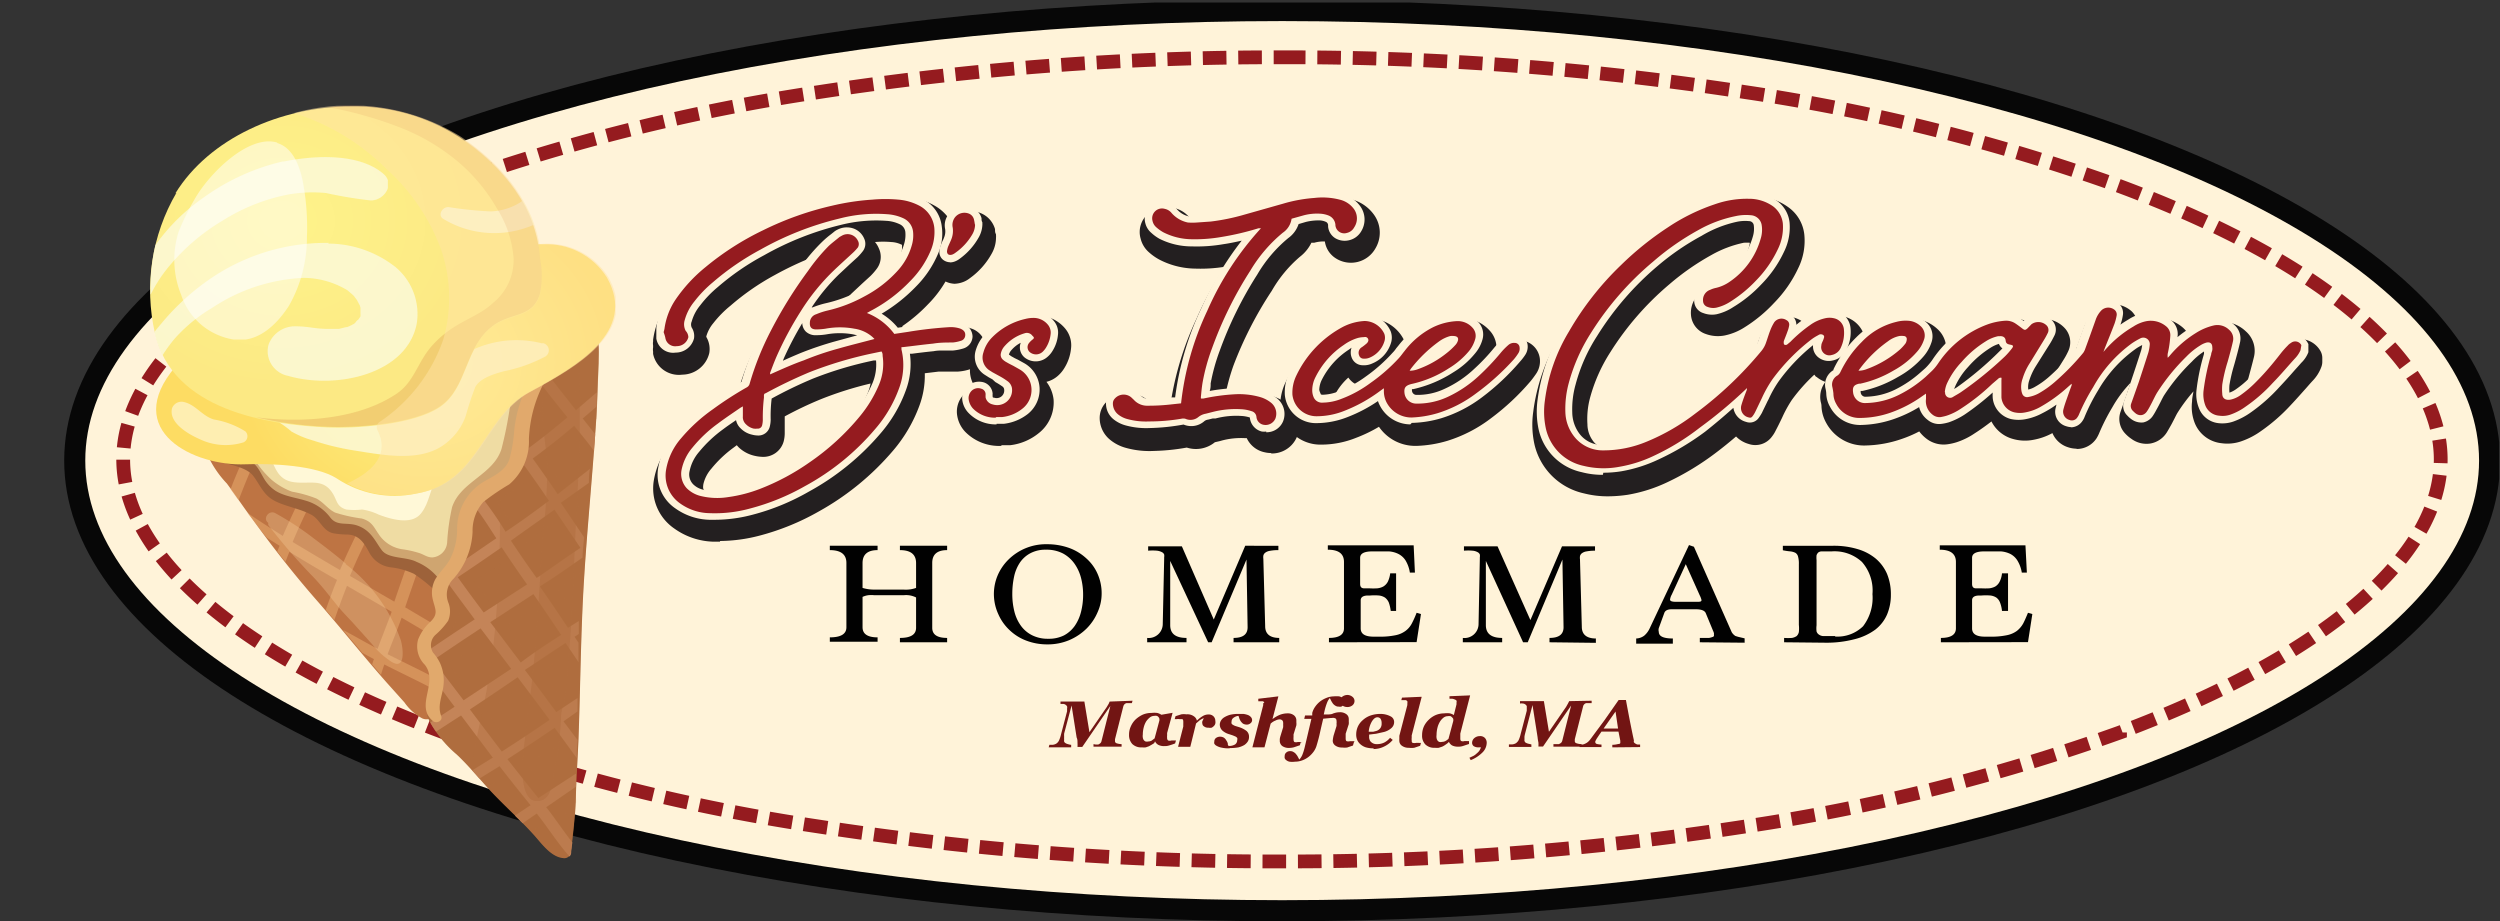 <svg xmlns="http://www.w3.org/2000/svg" xmlns:xlink="http://www.w3.org/1999/xlink" viewBox="0 0 177.96 65.59"><rect x="0" y="0" width="177.96" height="65.59" fill="#333333" stroke="none"/><defs><clipPath id="clip-path"><rect x="4.51" y="0.18" width="173.39" height="65.5" style="fill:none"/></clipPath><clipPath id="clip-path-3"><rect x="14.7" y="17.26" width="27.25" height="26.94" style="fill:none"/></clipPath><clipPath id="clip-path-4"><rect x="15.05" y="22.35" width="26.9" height="21.85" style="fill:none"/></clipPath><clipPath id="clip-path-5"><rect x="16.41" y="32.89" width="15.25" height="16.59" style="fill:none"/></clipPath><clipPath id="clip-path-6"><rect x="30.69" y="23.06" width="11.91" height="37.46" style="fill:none"/></clipPath><clipPath id="clip-path-7"><rect x="33.55" y="23.01" width="9.09" height="38.06" style="fill:none"/></clipPath><clipPath id="clip-path-8"><rect x="37.2" y="24.74" width="4.07" height="32.27" style="fill:none"/></clipPath><clipPath id="clip-path-9"><rect x="18.93" y="36.47" width="9.78" height="10.79" style="fill:none"/></clipPath><clipPath id="clip-path-10"><path d="M38.22,17.38,12.49,26.1c-3.9,4.59,1.36,7.11,5,6.95,1.86-.07,5,.07,6.47,1a7.44,7.44,0,0,0,5.65,1.09c4.52-.77,4.71-5.42,8.07-7.23s7.71-4.3,5.52-8.16a5.07,5.07,0,0,0-4.52-2.36l-.49,0" style="fill:none"/></clipPath><radialGradient id="radial-gradient" cx="-506.2" cy="300.62" r="0.16" gradientTransform="matrix(73.92, -37.19, -40.9, -65.77, 49744.14, 972.13)" gradientUnits="userSpaceOnUse"><stop offset="0" stop-color="#fef38a"/><stop offset="0.99" stop-color="#fddc63"/><stop offset="1" stop-color="#fddc63"/></radialGradient><clipPath id="clip-path-12"><rect x="19.87" y="24.17" width="19.18" height="8.29" style="fill:none"/></clipPath><clipPath id="clip-path-13"><path d="M12.56,13.72a13.74,13.74,0,0,0-1.53,10c1.24,5.49,8,6.52,12.32,6.71,1.71.08,6.07-.14,8-1.48s1.71-4.2,3.72-5.7c1.31-1,2.84-.53,3.37-2.31a6.39,6.39,0,0,0,0-2.5c-.23-3.6-2.6-6.6-5.78-8.7a13.82,13.82,0,0,0-7.68-2.16c-5,0-10.09,2.27-12.5,6.19" style="fill:none"/></clipPath><radialGradient id="radial-gradient-2" cx="-505.33" cy="301.46" r="0.16" gradientTransform="matrix(84.6, -0.23, 0.52, -75.67, 42614.51, 22710.93)" gradientUnits="userSpaceOnUse"><stop offset="0" stop-color="#fef38a"/><stop offset="0.04" stop-color="#fef38a"/><stop offset="0.99" stop-color="#fce984"/><stop offset="1" stop-color="#fce984"/></radialGradient><clipPath id="clip-path-15"><rect x="10.71" y="11.17" width="16.9" height="9.78" style="fill:none"/></clipPath><clipPath id="clip-path-16"><rect x="11.01" y="17.28" width="18.72" height="9.84" style="fill:none"/></clipPath><clipPath id="clip-path-17"><rect x="18.21" y="7.53" width="20.42" height="22.86" style="fill:none"/></clipPath><clipPath id="clip-path-18"><rect x="12.22" y="28.6" width="5.4" height="3.09" style="fill:none"/></clipPath><clipPath id="clip-path-19"><rect x="12.41" y="10.06" width="9.46" height="14.11" style="fill:none"/></clipPath><clipPath id="clip-path-20"><rect x="20.92" y="7.53" width="22.91" height="27.72" style="fill:none"/></clipPath></defs><title>Asset 1</title><g style="isolation:isolate"><g id="Layer_2" data-name="Layer 2"><g id="Layer_1-2" data-name="Layer 1"><g style="clip-path:url(#clip-path)"><g style="clip-path:url(#clip-path)"><path d="M177.21,32.79c0,17.7-38.48,32.05-85.94,32.05S5.32,50.49,5.32,32.79,43.8.75,91.27.75s85.94,14.35,85.94,32" style="fill:#fff3d9"/><ellipse cx="91.27" cy="32.79" rx="85.95" ry="32.04" style="fill:none;stroke:#070707;stroke-miterlimit:10;stroke-width:1.501px"/><path d="M91.25,4.08a213.32,213.32,0,0,1,33,2.48,138.78,138.78,0,0,1,26.66,6.7c14.51,5.42,22.83,12.5,22.83,19.44s-8.32,14-22.83,19.44a138.81,138.81,0,0,1-26.66,6.69,212.06,212.06,0,0,1-33,2.49,212.19,212.19,0,0,1-33-2.49A139.19,139.19,0,0,1,31.6,52.14C17.09,46.72,8.77,39.64,8.77,32.7s8.32-14,22.83-19.44a139.16,139.16,0,0,1,26.66-6.7,213.45,213.45,0,0,1,33-2.48" style="fill:none;stroke:#951b1f;stroke-miterlimit:10;stroke-width:0.981px;stroke-dasharray:1.681,0.841"/><path d="M64.06,45.72v-.31c.77,0,1.15-.24,1.15-.72V42.53a1.57,1.57,0,0,0-.88-.16H62.24a2.06,2.06,0,0,0-.44,0,1.42,1.42,0,0,0-.4.12v2.16c0,.48.36.72,1.07.72v.31h-3.4v-.31c.79,0,1.18-.24,1.18-.72V40.07c0-.6-.39-.91-1.18-.91v-.31h3.4v.31c-.71,0-1.07.31-1.07.92v1.77a2.84,2.84,0,0,0,.84.12h2.09a2.16,2.16,0,0,0,.88-.12V40.08c0-.61-.38-.92-1.15-.92v-.31h3.36v.31c-.71,0-1.06.31-1.06.91v4.62c0,.48.35.72,1.06.72v.31Z" style="fill:#010101"/><path d="M74.57,45.87a4.15,4.15,0,0,1-1.52-.27,3.52,3.52,0,0,1-1.2-.76,3.44,3.44,0,0,1-.79-1.13A3.42,3.42,0,0,1,71,41a3.52,3.52,0,0,1,.77-1.15,3.79,3.79,0,0,1,2.76-1.11,4.6,4.6,0,0,1,1.56.26,3.61,3.61,0,0,1,1.23.74,3.18,3.18,0,0,1,.81,1.11,3.4,3.4,0,0,1,.29,1.4,3.22,3.22,0,0,1-.28,1.31,3.69,3.69,0,0,1-.78,1.17,4,4,0,0,1-1.23.83,3.94,3.94,0,0,1-1.6.31m.09-.4a2.41,2.41,0,0,0,1.12-.24,2.23,2.23,0,0,0,.76-.67,3.05,3.05,0,0,0,.45-1,4.82,4.82,0,0,0,.15-1.23,4.7,4.7,0,0,0-.15-1.2,3.12,3.12,0,0,0-.46-1,2.41,2.41,0,0,0-.82-.73,2.53,2.53,0,0,0-1.22-.27,2.26,2.26,0,0,0-1.12.26,2.07,2.07,0,0,0-.75.69,2.88,2.88,0,0,0-.4,1,5.79,5.79,0,0,0-.12,1.19,5.08,5.08,0,0,0,.15,1.27,2.94,2.94,0,0,0,.46,1,2.19,2.19,0,0,0,.8.68,2.47,2.47,0,0,0,1.15.25" style="fill:#010101"/><path d="M87.81,45.72v-.31c.68,0,1-.26,1-.76l-.08-4.82-2.48,5.89H86L83.3,39.93l0,4.57c0,.6.37.91,1.16.91v.31h-2.8v-.31a1,1,0,0,0,1.11-1l.1-4.63v-.1a.66.66,0,0,0,0-.21.32.32,0,0,0-.15-.16,1,1,0,0,0-.36-.11,3.48,3.48,0,0,0-.63,0v-.31h2.4L86.4,44.1l2.24-5.25H91v.31a3,3,0,0,0-.6.05.73.73,0,0,0-.33.13.36.36,0,0,0-.14.21.85.85,0,0,0,0,.23l.13,4.8c0,.55.35.83,1,.83v.31Z" style="fill:#010101"/><path d="M94.6,45.72v-.31c.71,0,1.07-.23,1.07-.68V40c0-.58-.38-.87-1.15-.87v-.31h6.11l.09,1.94-.36,0a2.37,2.37,0,0,0-.31-.87,1.31,1.31,0,0,0-.51-.46,1.79,1.79,0,0,0-.68-.18c-.25,0-.53,0-.83,0H97.7c-.59,0-.88.15-.88.46v1.86c0,.2.09.31.28.31h.39a4.39,4.39,0,0,0,.54,0,1.14,1.14,0,0,0,.44-.13.88.88,0,0,0,.32-.34,1.88,1.88,0,0,0,.17-.6h.42v2.68H99a2.81,2.81,0,0,0-.14-.6.89.89,0,0,0-.27-.35,1,1,0,0,0-.43-.15,3.77,3.77,0,0,0-.63,0h-.14c-.35,0-.53.12-.53.34v2c0,.4.31.59.93.59h.36a5.39,5.39,0,0,0,1.18-.1,1.77,1.77,0,0,0,.72-.31,1.54,1.54,0,0,0,.45-.53,7,7,0,0,0,.34-.76l.31.09-.31,2Z" style="fill:#010101"/><path d="M110.3,45.72v-.31c.68,0,1-.26,1-.76l-.08-4.82-2.47,5.89h-.33l-2.65-5.79,0,4.57c0,.6.38.91,1.16.91v.31h-2.8v-.31a1,1,0,0,0,1.12-1l.09-4.63v-.1a.66.66,0,0,0,0-.21.32.32,0,0,0-.15-.16.9.9,0,0,0-.36-.11,3.42,3.42,0,0,0-.62,0v-.31h2.39l2.34,5.25,2.25-5.25h2.35v.31a3.12,3.12,0,0,0-.6.05.73.73,0,0,0-.33.13.36.36,0,0,0-.14.21.85.85,0,0,0,0,.23l.13,4.8c0,.55.35.83,1,.83v.31Z" style="fill:#010101"/><path d="M121,45.72v-.31l.34,0,.32,0a1.26,1.26,0,0,0,.25-.07c.06,0,.1-.07.1-.11a.37.37,0,0,1,0-.12.58.58,0,0,0-.06-.19l-.53-1.28c-.08-.18-.32-.27-.71-.27H119c-.29,0-.47.09-.53.27l-.39,1.07a.5.5,0,0,0,0,.27c0,.32.34.47,1,.47v.37h-2.61v-.37a1,1,0,0,0,.57-.2,1.52,1.52,0,0,0,.4-.54l2.79-5.91.35.12L123.27,45a.83.83,0,0,0,.26.27l.19.06.47.11v.31Zm-1-5.56-1,2.17a1,1,0,0,0-.12.35c0,.11.14.16.43.16h1.46c.23,0,.35,0,.35-.13a1.6,1.6,0,0,0-.13-.34Z" style="fill:#010101"/><path d="M127,45.72v-.31a4.28,4.28,0,0,0,.56,0,.84.84,0,0,0,.33-.13.55.55,0,0,0,.16-.29,2.39,2.39,0,0,0,0-.51V40.16a1.85,1.85,0,0,0-.06-.55.44.44,0,0,0-.19-.26,1.1,1.1,0,0,0-.36-.1,4.59,4.59,0,0,1-.53-.08v-.32l.49,0h1.18l.6,0,.62,0h.69a5.83,5.83,0,0,1,1.75.24,3.6,3.6,0,0,1,1.29.68,3,3,0,0,1,.8,1.09,3.8,3.8,0,0,1,.27,1.46,3.59,3.59,0,0,1-.27,1.42,2.74,2.74,0,0,1-.84,1.08,4.18,4.18,0,0,1-1.47.68,7.89,7.89,0,0,1-2.15.25Zm3.62-.41a2.6,2.6,0,0,0,2-.73,3.33,3.33,0,0,0,.67-2.29,3.08,3.08,0,0,0-.75-2.29,2.88,2.88,0,0,0-2.15-.75H130l-.35,0a.44.44,0,0,0-.22.08.52.52,0,0,0-.12.19,1.62,1.62,0,0,0,0,.35v4.64a1.72,1.72,0,0,0,0,.44.42.42,0,0,0,.18.23.58.58,0,0,0,.32.1h.83Z" style="fill:#010101"/><path d="M138.16,45.72v-.31c.71,0,1.07-.23,1.07-.68V40c0-.58-.39-.87-1.15-.87v-.31h6.1l.1,1.94-.36,0a2.37,2.37,0,0,0-.32-.87,1.29,1.29,0,0,0-.5-.46,1.85,1.85,0,0,0-.68-.18c-.26,0-.54,0-.84,0h-.32c-.59,0-.88.15-.88.46v1.86c0,.2.09.31.27.31h.4a4.63,4.63,0,0,0,.54,0,1.19,1.19,0,0,0,.44-.13.85.85,0,0,0,.31-.34,1.65,1.65,0,0,0,.17-.6h.43v2.68h-.43a2.31,2.31,0,0,0-.14-.6.79.79,0,0,0-.26-.35,1,1,0,0,0-.43-.15,3.77,3.77,0,0,0-.63,0h-.14c-.36,0-.53.12-.53.34v2c0,.4.31.59.92.59h.36a5.39,5.39,0,0,0,1.18-.1,1.81,1.81,0,0,0,.73-.31,1.79,1.79,0,0,0,.45-.53c.11-.21.22-.47.34-.76l.31.09-.31,2Z" style="fill:#010101"/><path d="M80.62,49.88l-.05.17-.2,0-.18,0a.32.32,0,0,0-.16.1.37.37,0,0,0-.07.14l-.59,2.33,0,.07v.06a.16.16,0,0,0,.09.15,1.15,1.15,0,0,0,.38.07l0,.18h-2l0-.18L78,53l.17,0a.49.49,0,0,0,.16-.1.28.28,0,0,0,.08-.15l.63-2.5h0l-2,2.92h-.34a2.16,2.16,0,0,0,0-.29c0-.14,0-.26-.06-.38l-.36-2.28h0l-.53,2a1.89,1.89,0,0,0,0,.23,1.5,1.5,0,0,0,0,.2.46.46,0,0,0,0,.14.22.22,0,0,0,.07.09.54.54,0,0,0,.2.09,1,1,0,0,0,.23.05l0,.18h-1.6l.05-.18.22,0a.66.66,0,0,0,.26-.08.54.54,0,0,0,.2-.22,2.32,2.32,0,0,0,.15-.45l.43-1.64a1.3,1.3,0,0,1,0-.13v-.08a.27.27,0,0,0,0-.13.2.2,0,0,0-.07-.09.31.31,0,0,0-.19-.09l-.21,0,0-.17h1.7l.36,2.18,1.22-1.77.15-.25.07-.16Z" style="fill:#721513"/><path d="M82.16,52.9h0L82,53l-.21.12-.23.08a1.17,1.17,0,0,1-.27,0,.9.9,0,0,1-.69-.24.93.93,0,0,1-.23-.66,1.38,1.38,0,0,1,.13-.6,1.54,1.54,0,0,1,.34-.49,2,2,0,0,1,.51-.34,1.58,1.58,0,0,1,.61-.12,1.73,1.73,0,0,1,.42,0,1,1,0,0,1,.29.13l.8-.14,0,0-.39,1.44c0,.05,0,.11,0,.18a.75.75,0,0,0,0,.17.22.22,0,0,0,.07.18.39.39,0,0,0,.24,0l.18,0,.14,0-.06.21a4,4,0,0,1-.41.14,1,1,0,0,1-.36.05.86.86,0,0,1-.43-.09.55.55,0,0,1-.23-.25m.31-1.48a.49.49,0,0,0,0-.12.23.23,0,0,0-.06-.12.27.27,0,0,0-.12-.09.49.49,0,0,0-.19,0,.51.51,0,0,0-.32.12,1.24,1.24,0,0,0-.26.29,1.54,1.54,0,0,0-.17.43,2,2,0,0,0-.06.49.68.68,0,0,0,0,.21.43.43,0,0,0,.06.17.35.35,0,0,0,.13.11.4.4,0,0,0,.2,0,.53.53,0,0,0,.24-.06l.21-.16Z" style="fill:#721513"/><path d="M86.51,51.31a.45.45,0,0,1,0,.2.37.37,0,0,1-.1.17.61.61,0,0,1-.16.12.63.63,0,0,1-.23,0,.46.46,0,0,1-.31-.09.24.24,0,0,1-.12-.19.34.34,0,0,1,0-.18l.1-.22a1.39,1.39,0,0,0-.3.16l-.25.22-.41,1.66h-.87l.37-1.44,0-.17a1.41,1.41,0,0,0,0-.18.22.22,0,0,0-.06-.18s-.11,0-.22,0a.55.55,0,0,0-.18,0l-.15,0,.06-.21.41-.13a1.2,1.2,0,0,1,.36,0A.78.78,0,0,1,85,51a.49.49,0,0,1,.2.3h0a2.09,2.09,0,0,1,.44-.34.76.76,0,0,1,.39-.1.46.46,0,0,1,.35.13.45.45,0,0,1,.13.36" style="fill:#721513"/><path d="M87.51,53.27a2.19,2.19,0,0,1-.55-.05,1.11,1.11,0,0,1-.34-.12.41.41,0,0,1-.18-.16.34.34,0,0,1,0-.16.3.3,0,0,1,.11-.24.49.49,0,0,1,.3-.1.54.54,0,0,1,.27.07.52.52,0,0,1,.17.19.76.76,0,0,1,.11.22c0,.08,0,.14.07.18a.83.83,0,0,0,.45-.11.37.37,0,0,0,.15-.31.25.25,0,0,0,0-.15.4.4,0,0,0-.12-.1l-.19-.08-.24-.08a1.24,1.24,0,0,1-.5-.26.59.59,0,0,1-.19-.43.57.57,0,0,1,.08-.28.69.69,0,0,1,.24-.24,1.65,1.65,0,0,1,.42-.18,2.46,2.46,0,0,1,.58-.06l.37,0a1.67,1.67,0,0,1,.32.08.57.57,0,0,1,.21.15.32.32,0,0,1,.08.21.28.28,0,0,1-.11.22.39.39,0,0,1-.28.1.53.53,0,0,1-.26-.07.85.85,0,0,1-.16-.17.93.93,0,0,1-.1-.2,1.89,1.89,0,0,0-.06-.18.66.66,0,0,0-.33.12.31.31,0,0,0-.16.27.34.34,0,0,0,0,.16.29.29,0,0,0,.1.09.91.91,0,0,0,.17.08l.26.08a1.73,1.73,0,0,1,.53.27.53.53,0,0,1,.18.42.61.61,0,0,1-.08.32.88.88,0,0,1-.25.26,1.6,1.6,0,0,1-.42.17,3.28,3.28,0,0,1-.6.05" style="fill:#721513"/><path d="M92.59,52.84l-.06.21-.41.14a1.36,1.36,0,0,1-.36.05.79.79,0,0,1-.49-.14.46.46,0,0,1-.17-.35v-.14a1.31,1.31,0,0,1,.05-.22l.19-.62a1.62,1.62,0,0,0,0-.19.69.69,0,0,0,0-.13.24.24,0,0,0-.06-.17.27.27,0,0,0-.21-.07.63.63,0,0,0-.25.07,1.1,1.1,0,0,0-.37.23l-.44,1.69h-.86l.77-3s0,0,0-.08a.13.13,0,0,0,0-.06A.25.25,0,0,0,90,50a.27.27,0,0,0-.1-.08l-.14,0-.19,0,0-.18L91,49.57l0,0-.42,1.62h0a2.26,2.26,0,0,1,.51-.3,1.52,1.52,0,0,1,.57-.11.69.69,0,0,1,.45.14.46.46,0,0,1,.17.35s0,.09,0,.15a.91.91,0,0,1,0,.21l-.2.65c0,.06,0,.12,0,.19a.56.56,0,0,0,0,.16.25.25,0,0,0,.06.19.45.45,0,0,0,.24,0l.18,0,.14,0" style="fill:#721513"/><path d="M94.19,51.16c-.09.39-.17.72-.23,1s-.14.58-.23.88a1.41,1.41,0,0,1-.21.45,1.86,1.86,0,0,1-.36.38,1.66,1.66,0,0,1-.47.26,1.48,1.48,0,0,1-.51.09,1.41,1.41,0,0,1-.39,0,.55.55,0,0,1-.23-.11.29.29,0,0,1-.11-.14.45.45,0,0,1,0-.16.3.3,0,0,1,.11-.24.39.39,0,0,1,.29-.1.4.4,0,0,1,.24.07.55.55,0,0,1,.18.16,1,1,0,0,1,.13.2l.09.17a1.26,1.26,0,0,0,.21-.32,4.1,4.1,0,0,0,.18-.58l.47-2h-.51l.06-.24h.51l0-.18a1.39,1.39,0,0,1,.2-.43,1.8,1.8,0,0,1,.35-.38,1.89,1.89,0,0,1,.46-.26,1.44,1.44,0,0,1,.53-.11,2,2,0,0,1,.38,0,.62.62,0,0,1,.23.11.36.36,0,0,1,.11.14.41.41,0,0,1,0,.16.26.26,0,0,1,0,.11.25.25,0,0,1-.07.12.38.38,0,0,1-.12.09.42.42,0,0,1-.18,0,.41.41,0,0,1-.25-.07.61.61,0,0,1-.17-.15,2.39,2.39,0,0,1-.13-.21,1.5,1.5,0,0,0-.09-.18,1.17,1.17,0,0,0-.19.32,4.1,4.1,0,0,0-.18.58l-.06.27h.66l-.06.24Z" style="fill:#721513"/><path d="M96.37,52.86l-.06.21-.41.14a1.36,1.36,0,0,1-.36,0,.77.77,0,0,1-.49-.14.42.42,0,0,1-.18-.35,2.5,2.5,0,0,1,.06-.36l.21-.68a1.33,1.33,0,0,0,0-.19.44.44,0,0,0,0-.16.24.24,0,0,0-.06-.18.41.41,0,0,0-.23-.05l-.17,0-.15,0,.05-.21c.15,0,.28-.1.41-.13a1.24,1.24,0,0,1,.37-.06.74.74,0,0,1,.48.14.41.41,0,0,1,.17.34,1.1,1.1,0,0,1,0,.16,1.12,1.12,0,0,1,0,.21l-.22.68s0,.12,0,.19,0,.12,0,.15,0,.16.07.19a.43.43,0,0,0,.24,0l.17,0,.15,0m0-2.86a.4.4,0,0,1-.15.31.56.56,0,0,1-.36.12.61.61,0,0,1-.37-.12.4.4,0,0,1-.15-.31.38.38,0,0,1,.15-.3.62.62,0,0,1,.37-.13.57.57,0,0,1,.36.13.38.38,0,0,1,.15.3" style="fill:#721513"/><path d="M97.79,53.27a1.91,1.91,0,0,1-.56-.07,1.07,1.07,0,0,1-.39-.22.87.87,0,0,1-.23-.31,1,1,0,0,1-.07-.4,1.4,1.4,0,0,1,.11-.53,1.32,1.32,0,0,1,.35-.47,1.59,1.59,0,0,1,.54-.33,2.15,2.15,0,0,1,.73-.12A1.54,1.54,0,0,1,99,51a.44.44,0,0,1,.24.4.56.56,0,0,1-.21.44,1.26,1.26,0,0,1-.58.28l-.49.11-.5.06c0,.06,0,.14,0,.23a.71.71,0,0,0,.07.22.55.55,0,0,0,.18.16.56.56,0,0,0,.3.07,1.17,1.17,0,0,0,.52-.11,1.29,1.29,0,0,0,.42-.34l.19.15a1.81,1.81,0,0,1-.61.47,1.71,1.71,0,0,1-.77.18m.59-1.85a.57.57,0,0,0-.08-.31.28.28,0,0,0-.23-.1c-.13,0-.26.1-.38.29a1.75,1.75,0,0,0-.23.74l.31,0,.24-.06a.56.56,0,0,0,.28-.2.53.53,0,0,0,.09-.32" style="fill:#721513"/><path d="M101.2,49.61l-.71,2.74s0,.1,0,.18a.56.56,0,0,0,0,.16c0,.1,0,.16.07.19a.52.52,0,0,0,.25,0l.18,0a.71.71,0,0,0,.16,0l-.06.21-.42.14a1.46,1.46,0,0,1-.38,0,.79.79,0,0,1-.49-.14.43.43,0,0,1-.19-.35,1.41,1.41,0,0,1,0-.18c0-.06,0-.12,0-.18l.57-2.19s0,0,0-.08a.13.13,0,0,0,0-.06.25.25,0,0,0,0-.13.27.27,0,0,0-.1-.08l-.14,0-.19,0,.05-.18,1.38-.06Z" style="fill:#721513"/><path d="M103.05,52.9h0l-.18.13a1.3,1.3,0,0,1-.21.12l-.24.08a1.1,1.1,0,0,1-.27,0,.9.9,0,0,1-.69-.24.89.89,0,0,1-.23-.66,1.53,1.53,0,0,1,.12-.6,1.57,1.57,0,0,1,.35-.49,1.64,1.64,0,0,1,.5-.34,1.58,1.58,0,0,1,.61-.12,1.45,1.45,0,0,1,.4,0,1,1,0,0,1,.28.12l.19-.76s0,0,0-.08a.13.13,0,0,0,0-.06.2.2,0,0,0,0-.13.32.32,0,0,0-.13-.08.69.69,0,0,0-.17-.05l-.2,0,0-.18,1.47-.06,0,0-.7,2.72c0,.05,0,.11,0,.18s0,.13,0,.17,0,.15.07.18a.34.34,0,0,0,.23,0l.18,0a.42.42,0,0,0,.14,0l0,.21-.42.14a1,1,0,0,1-.36.05.89.89,0,0,1-.43-.09.58.58,0,0,1-.22-.25m.31-1.49a.69.69,0,0,0,0-.13.19.19,0,0,0-.07-.11.4.4,0,0,0-.12-.1.56.56,0,0,0-.2,0,.51.51,0,0,0-.31.11,1.08,1.08,0,0,0-.26.3,1.54,1.54,0,0,0-.17.43,2.07,2.07,0,0,0-.06.5.68.68,0,0,0,0,.21.43.43,0,0,0,.06.17.28.28,0,0,0,.13.11.4.4,0,0,0,.2,0,.53.53,0,0,0,.24-.06,1,1,0,0,0,.22-.16Z" style="fill:#721513"/><path d="M105.83,52.89a1,1,0,0,1-.33.7,2.45,2.45,0,0,1-.81.52l-.09-.17.28-.13a1,1,0,0,0,.23-.17,1.14,1.14,0,0,0,.19-.19,1.15,1.15,0,0,0,.12-.25h-.16a.6.6,0,0,1-.36-.09.3.3,0,0,1-.11-.24.44.44,0,0,1,.16-.33.59.59,0,0,1,.38-.14.46.46,0,0,1,.38.14.5.5,0,0,1,.12.35" style="fill:#721513"/><path d="M113.3,49.88l0,.17-.2,0-.18,0a.28.28,0,0,0-.16.1.27.27,0,0,0-.07.14l-.59,2.33,0,.07s0,0,0,.06a.15.15,0,0,0,.1.15,1.09,1.09,0,0,0,.38.07l0,.18h-2l0-.18.21,0,.17,0a.55.55,0,0,0,.17-.1.36.36,0,0,0,.08-.15l.63-2.5h0l-2,2.92h-.33a2.16,2.16,0,0,0,0-.29,3,3,0,0,1-.06-.38l-.36-2.28h0l-.52,2a1.89,1.89,0,0,0-.05.23,1.5,1.5,0,0,0,0,.2.46.46,0,0,0,0,.14l.06.09a.72.72,0,0,0,.21.09l.22.05,0,.18h-1.6l0-.18.23,0a.66.66,0,0,0,.26-.08.62.62,0,0,0,.2-.22,2.32,2.32,0,0,0,.15-.45l.43-1.64a.83.83,0,0,0,0-.13.22.22,0,0,0,0-.08.51.51,0,0,0,0-.13.31.31,0,0,0-.07-.09.34.34,0,0,0-.19-.09.83.83,0,0,0-.22,0l0-.17h1.7l.36,2.18,1.22-1.77.14-.25.08-.16Z" style="fill:#721513"/><path d="M114.77,53.2l0-.18a1.9,1.9,0,0,0,.42-.06q.15,0,.15-.09V52.8a.64.64,0,0,1,0-.07l-.13-.65H114l-.16.23-.16.24a1.89,1.89,0,0,0-.12.22.26.26,0,0,0,0,.07s0,.09.12.12A1.43,1.43,0,0,0,114,53l0,.18h-1.56l0-.18.19,0a.52.52,0,0,0,.2-.06.8.8,0,0,0,.21-.13,1.2,1.2,0,0,0,.18-.2l1-1.35,1-1.43h.52c.13.7.24,1.28.33,1.73s.17.84.24,1.15a.21.21,0,0,0,0,.13.32.32,0,0,0,.12.1.34.34,0,0,0,.15.06l.17,0,0,.18Zm.41-1.34L115,50.65l-.85,1.21Z" style="fill:#721513"/><path d="M38.26,18.36a6.17,6.17,0,0,0-2.94-1,3.39,3.39,0,0,0-2.27.38,3.84,3.84,0,0,0-1.34.86l0,0c-1.27-1.06-3.2-.64-4.52.43a5.09,5.09,0,0,0-3.86.68,3.51,3.51,0,0,0-1.45,2.17,4.38,4.38,0,0,0-2.7.42,13.67,13.67,0,0,0-2.47,1.5,3.44,3.44,0,0,0-.8.82c-1.92,1.52-3.26,3.6-1.3,5.55.25.25.44.39.49.71s-.06.5,0,.76a1.44,1.44,0,0,0,.92,1,4.5,4.5,0,0,0,1.31.27c.84.09,1,.53,1.32,1.18.5,1.11,1.54,1.43,2.64,1.84s1.42,1.58,2.23,2.27c1.29,1.1,2.22,2.49,3.58,3.52,1.61,1.23,3.19,2.56,5.46,2.49a4,4,0,0,0,3.18-1.19c1.51-1.95.92-4.21,1.76-6.28a7.87,7.87,0,0,1,1.35-1.72,11.6,11.6,0,0,0,1.62-3.22,13.2,13.2,0,0,0,.78-3.55,6.79,6.79,0,0,0-.27-2.8,2,2,0,0,0,1-1.43c.34-2.27-1.76-4.49-3.65-5.69" style="fill:#fff8d7"/><g style="opacity:0.5;mix-blend-mode:multiply"><g style="clip-path:url(#clip-path-3)"><path d="M38.26,18.36a6.17,6.17,0,0,0-2.94-1,3.39,3.39,0,0,0-2.27.38,3.84,3.84,0,0,0-1.34.86l0,0a1.84,1.84,0,0,0-.22-.17l-.09-.05-.13-.08-.12-.06-.11,0-.14-.06c-.23-.08-1.37.61-1.61.72-.58.27-1.15.55-1.73.84a15.21,15.21,0,0,1-3,1.42c-.9.21-1.8.43-2.69.67l0,.09-.17,0c-.61.16-1.23.33-1.83.52s-1.08.26-1.62.4a16,16,0,0,0-1.55,1c-1.77,1.3-1.06,3.52.59,4.66a7.06,7.06,0,0,0,4.07,1.11,39,39,0,0,0,8.07-.67c.8-.15,1.56-.22,2.37-.31,1.39-.15,3.33-.06,2.63,1.67s-2.22,2.19-3.2,3.52c-.62.83-.62,1.95-1.28,2.75s-2.05.42-3,.06a4,4,0,0,0-1.18-.36,4.66,4.66,0,0,1-1.12,0c-.66-.2-.64-.58-.92-1.07-.72-1.26-1.76-.67-2.95-.9-1.46-.29-1.2-1.92-2.22-2.6a3.26,3.26,0,0,0-1.42-.29,3.58,3.58,0,0,1-1.75-1.09.49.49,0,0,0-.66,0h0l0,.06,0,0,0,.05,0,.05,0,0,0,0,0,0,0,.05s0,0,0,0l0,.06a0,0,0,0,0,0,0,.43.43,0,0,0,0,.11c0,.25-.06.5,0,.76a1.44,1.44,0,0,0,.92,1,4.5,4.5,0,0,0,1.31.27c.84.09,1,.53,1.32,1.18.5,1.11,1.54,1.43,2.64,1.84s1.42,1.58,2.23,2.27c1.29,1.1,2.22,2.49,3.58,3.52l.4.31.13.1.17.13.12.09.17.13.11.07.18.14.09.06.21.14,0,0c.26.17.52.34.79.48l0,0,.24.12.06,0,.23.11.08,0,.24.1.07,0,.25.09h.05a4.76,4.76,0,0,0,.94.21c.34-.18.67-.38,1-.58a14,14,0,0,0,4-4l.3-.48h0l0-.25V38.8a2.51,2.51,0,0,1,0-.27v0c0-.08,0-.15,0-.23V38.2a2,2,0,0,1,0-.26v0a1.42,1.42,0,0,1,0-.22v-.07c0-.09.05-.17.07-.26v0c0-.07,0-.15.07-.23l0-.07.09-.25a1.63,1.63,0,0,1,.11-.23l0-.07.1-.15,0-.07a.76.76,0,0,1,.11-.14l.05-.06a2.09,2.09,0,0,1,.14-.17l0,0,.51-.55h0c.17-.48.33-1,.5-1.46a34.82,34.82,0,0,1,2-4.47c0-.17.05-.34.07-.51v-.05c0-.17,0-.35.05-.53a6.79,6.79,0,0,0-.27-2.8,2,2,0,0,0,1-1.43c.34-2.27-1.76-4.49-3.65-5.69" style="fill:#e0bf6f"/></g></g><g style="opacity:0.5;mix-blend-mode:multiply"><g style="clip-path:url(#clip-path-4)"><path d="M41.21,28.28a6.79,6.79,0,0,0-.27-2.8,2,2,0,0,0,1-1.43,3.77,3.77,0,0,0-.17-1.7,3,3,0,0,0-1.39.68,14.4,14.4,0,0,0-2.62,3.06,7.42,7.42,0,0,0-1.48,3,27.85,27.85,0,0,1-.58,2.86c-.57,1.85-2.92,2.32-3.52,4.16a15.16,15.16,0,0,0-.35,2.51,1.15,1.15,0,0,1-1.05,1.06c-.34,0-.53-.16-.87-.29a6.86,6.86,0,0,0-1.19-.28A2.43,2.43,0,0,1,26.94,38c-.34-.49-.47-.89-1.19-1.09a11,11,0,0,1-1.89-.42c-.52-.25-.8-.71-1.33-1A8.8,8.8,0,0,0,20.79,35a4.83,4.83,0,0,1-1.46-.85,6.81,6.81,0,0,1-1.14-1.34c-.56-.7-1.54-.57-2.32-.92-.41-.18-.5-.54-.8-.76a2.34,2.34,0,0,0,0,.53,1.46,1.46,0,0,0,.92,1,4.5,4.5,0,0,0,1.31.27c.84.09,1,.53,1.32,1.18.5,1.11,1.54,1.43,2.64,1.84s1.42,1.58,2.23,2.27c1.29,1.1,2.22,2.49,3.58,3.52s2.77,2.2,4.58,2.44c.34-.18.67-.38,1-.58a14,14,0,0,0,4-4l.3-.48a9.1,9.1,0,0,1,.52-2.34,5.31,5.31,0,0,1,1.13-1.46l.5-1.47a34.82,34.82,0,0,1,2-4.47c.06-.36.1-.73.13-1.09" style="fill:#af6d3e"/></g></g><path d="M31,41.88a37.16,37.16,0,0,0-3.37-2.31c-1-.65-1.45-1.59-2.67-2a7.9,7.9,0,0,1-2-.81,11.41,11.41,0,0,0-1.61-.89,7.66,7.66,0,0,1-1.51-.7,8.4,8.4,0,0,1-1.14-1.09,5,5,0,0,0-2.51-1.62.51.51,0,0,0-.59.21,2.39,2.39,0,0,1-.2-.43c-.12-.35-.72-.18-.61.18a7.36,7.36,0,0,0,1.36,2c.62.84,1.2,1.71,1.83,2.55,1.45,2,2.94,3.91,4.57,5.77s3.26,3.9,4.95,5.82L28.79,50a3.67,3.67,0,0,0,1.27,1.14c1,.41,1.36-1.28,1.47-1.86a6.71,6.71,0,0,0,.11-1.84,6.26,6.26,0,0,1-.22-1.87,9,9,0,0,1,.6-1.35,2.15,2.15,0,0,0-1-2.36" style="fill:#be7443"/><g style="opacity:0.5"><g style="clip-path:url(#clip-path-5)"><path d="M28.92,40.38c-.29.82-.57,1.63-.85,2.45L24.91,41c.17-.41.34-.8.52-1.2s.48-1,.73-1.56a4.16,4.16,0,0,0-.67-.46c-.3.64-.61,1.27-.9,1.91l-.39.89c-1.13-.66-2.26-1.33-3.37-2,.34-.81.71-1.6,1.09-2.4l-.58-.28-.15-.07c-.36.77-.72,1.54-1.06,2.32-.85-.54-1.7-1.08-2.53-1.65L18,37c.31.43.63.86,1,1.28l.9.57-.16.4c.19.25.38.5.58.74.09-.23.18-.47.28-.71,1.12.69,2.25,1.36,3.39,2-.29.71-.55,1.42-.8,2.13l.61.72c.29-.82.58-1.63.9-2.43l3.18,1.85c-.32.88-.68,1.76-1,2.64a2.69,2.69,0,0,1-.29-.16c-.73-.39-1.44-.8-2.17-1.19l1.37,1.63.16.09.67.36c-.05.12-.09.25-.13.38l.63.73c.07-.24.15-.49.24-.73,1.41.72,2.86,1.38,4.24,2.16q0-.1,0-.18.06-.31.09-.63c-1.33-.74-2.73-1.39-4.1-2.08.33-.87.69-1.73,1-2.6q1.44.84,2.88,1.71a.45.45,0,0,1,0-.11,2.71,2.71,0,0,1,.24-.63c-.95-.58-1.91-1.14-2.87-1.71.27-.8.55-1.6.83-2.41l-.7-.46" style="fill:#ecaf72"/><path d="M17.22,32.89c-.29.64-.56,1.28-.81,1.94l.57.79c.29-.76.59-1.52.92-2.26a3.93,3.93,0,0,0-.68-.47" style="fill:#ecaf72"/></g></g><path d="M42,23.08c-.25-.21-.7.09-.52.34a.61.61,0,0,0-.26.18,16.37,16.37,0,0,0-3.08,4.29,11.17,11.17,0,0,0-.69,2.43c-.11.69-.06,1.39-.16,2.08C37.09,34,34.94,34.26,34,35.45a3.22,3.22,0,0,0-.61,3.47,13.18,13.18,0,0,0-1.56,2.38,2.26,2.26,0,0,0,0,1.43c.13.47.23.75-.22,1.14a4.91,4.91,0,0,0-.72.64,3,3,0,0,0-.15,3,3.91,3.91,0,0,1,.14,2,5.29,5.29,0,0,0-.24,1.21.24.24,0,0,0-.22.31,8.16,8.16,0,0,0,2.09,2.68c1,.94,1.82,2,2.74,2.94s1.94,1.87,2.82,2.86c.49.55,1.16,1.49,2,1.57a.47.47,0,0,0,.57-.41c.13-1.28.32-2.53.35-3.83s.13-2.81.19-4.21c.14-3.82.16-7.64.4-11.46s.62-7.54.86-11.32c.08-1.33.11-2.67.17-4,0-.85.15-2.1-.6-2.74" style="fill:#af6d3e"/><g style="opacity:0.2;mix-blend-mode:multiply"><g style="clip-path:url(#clip-path-6)"><path d="M41,56.82c0-.36,0-.72,0-1.08-.54.34-1.09.67-1.63,1h0c-.62-.79-1.27-1.56-1.91-2.33.52-.29,1-.59,1.52-.9s1.12-.69,1.68-1c.15.26.31.52.48.76l0-.66c0-.62,0-1.23.05-1.84l-.22.14-.21-.27c-.77-.92-1.54-1.84-2.29-2.77l2.86-2,.06-1.83-.33-.41c-.47-.56-.92-1.14-1.35-1.73l.64-.46,1.23-.9c0-.49.06-1,.1-1.46-.68.46-1.31,1-2,1.47l-.65.48-.59-.85c-.35-.51-.71-1-1.07-1.51l1.66-1.21,1.09-.73.66,1c.28.41.56.85.87,1.27,0-.55.08-1.1.13-1.65l-.8-1.14.94-.6.12-1.42-.65.45-1,.67L40.29,35c-.45-.68-.89-1.36-1.3-2.06l1.29-1,1.47-1.22L42,31c.11.14.22.29.34.43,0-.54.07-1.08.11-1.63l.06-1.13-.57.44-.72-.94c-.28-.37-.59-1-1-1.51.58-.56,1.19-1.11,1.75-1.69a8.84,8.84,0,0,0,.63-.7A2,2,0,0,0,42,23.08l0,0c-.13.19-.24.38-.36.57a8.67,8.67,0,0,1-1.09,1.18L39.28,26h-.06a9,9,0,0,0-1.06,1.85,11.17,11.17,0,0,0-.69,2.43c-.08.53-.08,1.07-.11,1.6l.06.13-.08.05,0,.3c-.12.87-.83,1.35-1.6,1.8a10.8,10.8,0,0,0-.89.76.57.57,0,0,0-.22.11L34.44,35a3.42,3.42,0,0,0-.43.42l.15.24a19,19,0,0,0-1,2.81,2.44,2.44,0,0,0,.19.44,13.18,13.18,0,0,0-1.56,2.38,2.26,2.26,0,0,0,0,1.43c.13.47.23.75-.22,1.14-.07.07-.16.13-.24.2-.17.39-.36.77-.49,1.16a3.3,3.3,0,0,0-.1,1.43.28.28,0,0,0,0,.36h0c0,.1.05.18.14.24a3.58,3.58,0,0,1,.18,1.45,10.27,10.27,0,0,0-.12,1.1,3.13,3.13,0,0,0,.67,1.88,6.06,6.06,0,0,0-.54.47c.15.19.31.38.47.56.69-.46,1.4-.89,2.09-1.34.64.9,1.3,1.78,2,2.65l.15.19-1.72,1.1.63.7c.46-.24.88-.56,1.3-.78.15-.07.29-.15.43-.23.67.81,1.34,1.61,2,2.43l-.57.44c-.23.19-.51.36-.77.55.26.26.51.52.76.79l.35-.23.94-.64c.37.49.73,1,1.09,1.49l.47.67c.06-.6.13-1.2.19-1.8-.24-.34-.5-.69-.75-1l.88-.54c0-.11,0-.22,0-.33M38.87,42.58c.41.55.83,1.09,1.26,1.63l.64.78c-1,.67-2,1.35-2.92,2l0,0c-.62-.79-1.21-1.61-1.79-2.43.39-.26.78-.52,1.16-.79.57-.39,1.12-.8,1.67-1.2m-.31-13.67a4.92,4.92,0,0,1,.9-1.43c.32.5.61,1,1,1.5l.66.87-1.18,1-1.46,1.22c-.09-.14-.19-.28-.29-.41a10.41,10.41,0,0,1,.41-2.75m-3.15,6.62a12.67,12.67,0,0,0,2.14-1.43l.68-.52c.38.67.79,1.32,1.19,2,.07.11.14.21.2.32-.37.25-.75.5-1.11.77-.56.4-1.12.81-1.67,1.23-.25-.36-.51-.71-.77-1.06s-.43-.7-.72-1.07l.06-.19m1.18,3.79c.38.55.77,1.1,1.15,1.66l.5.72-1.66,1.2c-.38.28-.77.54-1.16.8l-.3-.41c-.48-.66-.95-1.4-1.52-2a12,12,0,0,0,2.62-1.66l.37-.26m-2.68.3a8.5,8.5,0,0,0,.75-1.92c.08-.27.18-.54.28-.81L36,38.48l-.24.18a21.33,21.33,0,0,0-2.5,1.93c.21-.34.46-.66.64-1M32,45.28c.18-.55.49-1.07.69-1.62a6.73,6.73,0,0,0,.14-1.95c.47.69.91,1.4,1.38,2.08l.34.48-1.19.79c-.45.31-1,.61-1.5.94a2.77,2.77,0,0,1,.14-.72m.25,5.94A7.16,7.16,0,0,1,32,49.43c0-.12,0-.24,0-.35.33.5.67,1,1,1.51l-.82.63M34,49.89l-.5-.66c-.45-.57-.94-1.1-1.35-1.69l-.11-.16a2,2,0,0,1,0-.24,11.15,11.15,0,0,0,2-1.23l1.18-.77c.55.81,1.11,1.62,1.72,2.41l.08.1c-1,.72-2,1.48-3,2.24m2.77,3.7-.3-.37c-.65-.82-1.25-1.66-1.86-2.51,1-.73,2-1.49,3-2.21.72.91,1.46,1.81,2.2,2.71.08.09.15.2.23.31-.49.3-1,.61-1.48.93l-1.8,1.14" style="fill:#af6d3e"/></g></g><path d="M41,29.2c-.71-.9-1.42-1.79-2.11-2.7-.15.24-.3.49-.44.75.63.83,1.28,1.65,1.94,2.46-.95.8-1.92,1.58-2.93,2.31a1.71,1.71,0,0,1-.11-.14c0,.17,0,.34,0,.52a1.78,1.78,0,0,1-.56,1.05c.18-.11.35-.23.51-.34.61.84,1.2,1.69,1.78,2.54-1,.74-2,1.48-3.09,2.2l-.24-.38a25.76,25.76,0,0,0-1.56-2.2l-.16.18c-.11.15-.23.32-.33.49.49.62.92,1.28,1.34,1.93l.29.45c-1,.67-1.94,1.34-2.93,2a5.19,5.19,0,0,0-.54,1,1.48,1.48,0,0,0-.1.36l.17-.11c.61.84,1.24,1.68,1.86,2.52-1.11.73-2.22,1.47-3.32,2.22a6,6,0,0,0,.3,1.22,4.13,4.13,0,0,1,.19.9c.47.63.93,1.26,1.4,1.88-.57.38-1.15.75-1.73,1.12a5.47,5.47,0,0,0,.41.65l1.78-1.15,2.26,3-1.47.91c.18.19.35.38.52.58l1.43-.88c.72.93,1.46,1.86,2.21,2.78-.38.24-.74.49-1.11.74l.55.54,1-.69c.79,1,1.47,2.09,2.33,3.06a.42.42,0,0,0,.12-.27c0-.25.05-.49.08-.73-.64-.82-1.21-1.69-1.86-2.51L41,56c0-.31,0-.62,0-.93l-2.68,1.74c-.74-.92-1.47-1.84-2.2-2.77,1.14-.73,2.25-1.48,3.36-2.23.53.71,1.05,1.43,1.57,2.15q0-.65.06-1.29l-1-1.32,1-.71c0-.32,0-.63,0-.95l-1.51,1c-.74-1-1.48-2-2.24-3,1-.65,1.92-1.29,2.9-1.92l.92,1.36c0-.46,0-.92,0-1.38l-.28-.42.3-.2c0-.31,0-.62,0-.92l-.77.48c-.67-1-1.34-2-2-2.94l.22-.15c1-.62,1.89-1.27,2.82-1.91,0-.48.07-1,.11-1.44l-1.66-2.46,2-1.42c0-.34,0-.67.08-1L39.7,35.18c-.58-.85-1.17-1.7-1.78-2.54,1-.73,2-1.52,2.95-2.33.48.6,1,1.2,1.42,1.81,0-.4.06-.8.08-1.2-.29-.38-.59-.75-.89-1.13l1-.86c0-.34,0-.69,0-1L41,29.2M32.57,41.1c1.06-.7,2.1-1.42,3.14-2.14.59.89,1.19,1.77,1.81,2.64l-3.09,2c-.63-.84-1.25-1.68-1.86-2.53M30.83,47c1.12-.77,2.25-1.52,3.38-2.27l2.18,2.88L33,49.85,30.83,47m8.27,4.26c-1.11.76-2.24,1.51-3.38,2.24-.76-1-1.52-2-2.27-3,1.14-.75,2.27-1.52,3.4-2.29.76,1,1.51,2,2.25,3M40,45.16c-1,.64-2,1.29-2.93,2l-2.17-2.87,3.07-2c.7,1,1.36,2,2,2.94M41.32,39c-1,.66-1.93,1.33-2.9,2l-.22.14c-.63-.87-1.24-1.76-1.83-2.65,1-.73,2.07-1.47,3.1-2.21L41.32,39" style="fill:#c48458"/><path d="M29.66,40c-.72-.38-2-.21-2.47-.82s-.74-1.39-1.7-1.75c-.78-.3-1.49.08-2-.62a3.35,3.35,0,0,0-1.76-1.18c-1-.3-2-.35-2.68-1.19-.47-.57-.57-1.24-1.26-1.65-1-.57-2.92.1-2.58-1.54.05-.24-.31-.3-.4-.08-.85,2.14,2.27,1.51,3.21,2.7.48.62.71,1.33,1.47,1.75s1.79.56,2.63,1c.66.32.83,1.17,1.6,1.34a5.88,5.88,0,0,0,.95.09c.91,0,1.26.63,1.62,1.29a2,2,0,0,0,1.57,1.05,5.23,5.23,0,0,1,1.61.46A11,11,0,0,1,30.92,42c.26.21.77,0,.62-.35A3.88,3.88,0,0,0,29.66,40" style="fill:#9d623a"/><g style="opacity:0.4;mix-blend-mode:multiply"><g style="clip-path:url(#clip-path-7)"><path d="M42.45,29.83c.08-1.33.11-2.67.17-4,0-.85.15-2.1-.6-2.74-.25-.21-.7.09-.52.34a.61.61,0,0,0-.26.18,16.37,16.37,0,0,0-3.08,4.29,11.17,11.17,0,0,0-.69,2.43c-.11.69-.06,1.39-.16,2.08-.13.91-.9,1.39-1.71,1.86,0,3,0,6-.24,9a51.73,51.73,0,0,1-.92,6.9c-.32,1.53-.69,3.05-.89,4.58.57.62,1.12,1.25,1.69,1.86.91,1,1.94,1.87,2.82,2.86.49.55,1.16,1.49,2,1.57a.47.47,0,0,0,.57-.41c.13-1.28.32-2.53.35-3.83s.13-2.81.19-4.21c.14-3.82.16-7.64.4-11.46s.62-7.54.86-11.32" style="fill:#af6d3e"/></g></g><g style="opacity:0.5;mix-blend-mode:multiply"><g style="clip-path:url(#clip-path-8)"><path d="M40.44,24.75a1.15,1.15,0,0,0-.62.33c-1.48,1.37-1.13,3-1.17,4.68,0,1.16.29,2.32.3,3.49A37.14,37.14,0,0,1,38.76,37c-.33,3.66-.46,7.34-.84,11-.17,1.62-.4,3.24-.59,4.86A16,16,0,0,0,37.2,55c0,.6.13,2.3,1.28,2,.88-.21.84-1.57,1-2.18a24.68,24.68,0,0,0,.46-3.73c0-.54.23-1.06.3-1.61s.12-1.37.19-2.05c.36-3.84.42-7.69.64-11.53.1-1.88.2-3.76.22-5.64,0-1.32,0-2.62-.09-3.94,0-.43.14-1-.21-1.34a.58.58,0,0,0-.52-.21" style="fill:#af6d3e"/></g></g><path d="M41.54,23a17.4,17.4,0,0,0-3.48,3.54,9.17,9.17,0,0,0-1.46,4.15,10,10,0,0,1-.34,2c-.24.75-1,1.14-1.72,1.54a3.9,3.9,0,0,0-2,3.39A4.67,4.67,0,0,1,32,39.87c-.28.48-.71.87-1,1.34a2,2,0,0,0-.19,1.47c.16.68.42,1-.16,1.57a3.37,3.37,0,0,0-.89,1.28,1.84,1.84,0,0,0,.48,1.79c1,1.27-.73,2.91.57,4,.26.22.72,0,.6-.34-.29-.73.06-1.39.15-2.12a3,3,0,0,0-.27-1.73,3.33,3.33,0,0,0-.46-.67A1,1,0,0,1,31,45.19a5.5,5.5,0,0,0,.9-1,1.71,1.71,0,0,0,0-1.33,1.57,1.57,0,0,1,.4-1.68,5.39,5.39,0,0,0,1.34-3.33,3.07,3.07,0,0,1,.76-2.11,16.25,16.25,0,0,1,1.85-1.26,4,4,0,0,0,1.4-3.22,9.4,9.4,0,0,1,1.24-4.31c.8-1.37,2.19-2.34,3.08-3.65.18-.26-.23-.47-.45-.29" style="fill:#e1a96c"/><g style="opacity:0.3"><g style="clip-path:url(#clip-path-9)"><path d="M24.64,40.14c-.74-.63-1.51-1.22-2.26-1.78a21.12,21.12,0,0,0-2.8-1.84c-.46-.23-.9.42-.48.7h0a.33.33,0,0,0,0,.16,42.45,42.45,0,0,0,3.19,3.68c.66.69,1.22,1.44,1.82,2.17.37.44.79.85,1.17,1.28s1,1.1,1.46,1.64a5.58,5.58,0,0,0,1.07.92c1.12.75.87-1,.72-1.5a11.73,11.73,0,0,0-3.94-5.43" style="fill:#f9d6a4"/></g></g></g><g style="clip-path:url(#clip-path-10)"><polygon points="0 21.68 36.64 3.25 54.01 31.18 17.37 49.62 0 21.68" style="fill:url(#radial-gradient)"/></g><g style="clip-path:url(#clip-path)"><g style="opacity:0.8"><g style="clip-path:url(#clip-path-12)"><path d="M38.62,24.45a7.41,7.41,0,0,0-7.72,2.64A12.61,12.61,0,0,0,30,28.91s-.33.4-.11.17l-.08.09-.1.06a2.41,2.41,0,0,1-.9.19A18.82,18.82,0,0,1,26,29.31a20.3,20.3,0,0,0-3.12.05c-.5,0-1,.05-1.48.11-.23,0-.45.07-.68.12a4.11,4.11,0,0,1-.57.17c-.23,0-.35.31-.13.4a8,8,0,0,1,.73.56,6.84,6.84,0,0,0,1.55.64,18.42,18.42,0,0,0,3,.72c1.91.3,4.4.8,6.14-.31a4.27,4.27,0,0,0,1.71-2.15,21.58,21.58,0,0,1,.68-2.06c.34-.65,1.36-.95,2.07-1.14a10.76,10.76,0,0,0,2.84-1,.52.52,0,0,0-.13-1" style="fill:#fbfadd"/></g></g></g><g style="clip-path:url(#clip-path-13)"><polygon points="10.32 7.53 38.93 7.45 38.77 30.46 10.16 30.53 10.32 7.53" style="fill:url(#radial-gradient-2)"/></g><g style="clip-path:url(#clip-path)"><g style="opacity:0.8"><g style="clip-path:url(#clip-path-15)"><path d="M20.14,11.49A15.63,15.63,0,0,0,14.58,14a14.09,14.09,0,0,0-3.52,3.45A14.54,14.54,0,0,0,10.71,21,10.11,10.11,0,0,1,12,19a14.71,14.71,0,0,1,3.84-3.29,13.65,13.65,0,0,1,4.66-1.86,10,10,0,0,1,2.7-.11,31.2,31.2,0,0,0,3.19.53c1,0,1.73-1.19.91-1.89-1.74-1.5-4.9-1.33-7.11-.88" style="fill:#fbfadd"/></g></g><g style="opacity:0.8"><g style="clip-path:url(#clip-path-16)"><path d="M23.38,17.29a14.59,14.59,0,0,0-8.72,2.77A17,17,0,0,0,11.51,23c-.16.19-.33.39-.5.61a.43.43,0,0,1,0,.11,6.77,6.77,0,0,0,.56,1.57,10.75,10.75,0,0,1,.86-1.18,11.25,11.25,0,0,1,2.68-2.2,12.76,12.76,0,0,1,6.53-2.13,6.13,6.13,0,0,1,3.12.9c-.08-.05.29.25.34.3a1.85,1.85,0,0,1,.14.14c-.07-.07.15.21.17.24s.16.32.2.37a.75.75,0,0,0,.05.16.14.14,0,0,0,0,.07V22c0,.05,0,.27,0,.37a.94.94,0,0,1,0,.16v0a.35.35,0,0,0-.06.09l-.11.15s-.05,0-.16.15-.23.18-.08.1a4.3,4.3,0,0,1-.57.28c.22-.09-.45.09-.55.11H24c-.22,0-.45,0-.67,0-.9,0-1.32-.17-2.22-.18a2,2,0,0,0-2,1.32,1.79,1.79,0,0,0,1.38,2.2c3.4,1,8.5-.09,9.18-3.74A4.35,4.35,0,0,0,28.14,19a7.79,7.79,0,0,0-4.76-1.66" style="fill:#fbfadd"/></g></g><path d="M37.23,14.25a1.84,1.84,0,0,1-.22.17,4.23,4.23,0,0,1-2.09.63,26.61,26.61,0,0,1-3-.31c-.45,0-.76.55-.4.82A7,7,0,0,0,38,16a10.5,10.5,0,0,0-.8-1.74" style="fill:#fbfadd"/><g style="opacity:0.2;mix-blend-mode:multiply"><g style="clip-path:url(#clip-path-17)"><path d="M23.34,7.62l.59.12a27.62,27.62,0,0,1,4.71,1.4,14.69,14.69,0,0,1,4.07,2.46,12.56,12.56,0,0,1,2.67,3.25,7.68,7.68,0,0,1,1.18,3.53,3.91,3.91,0,0,1-1.45,3.17c-1.22,1.16-2.83,1.31-4.4,3.11-1,1.14-1.22,2.53-2.5,3.38-4,2.66-10,1.64-10,1.66a27,27,0,0,0,5.14.68c1.71.08,6.07-.14,8-1.48s1.71-4.2,3.72-5.7c1.31-1,2.84-.53,3.37-2.31a6.39,6.39,0,0,0,0-2.5c-.23-3.6-2.6-6.6-5.78-8.7a14.41,14.41,0,0,0-9.4-2.07" style="fill:#c76629"/></g></g><g style="opacity:0.5"><g style="clip-path:url(#clip-path-18)"><path d="M17.47,30.71a6.11,6.11,0,0,0-2.25-.85c-.83-.25-1.29-1.05-2.12-1.24a.72.72,0,0,0-.85.43c-.26,1,1.06,1.81,1.92,2.19a4.28,4.28,0,0,0,3.16.25.48.48,0,0,0,.14-.78" style="fill:#fff"/></g></g><g style="opacity:0.5"><g style="clip-path:url(#clip-path-19)"><path d="M19.73,10.15c-2-.61-4.85,2.18-5.91,4.09a16.43,16.43,0,0,0-1.11,2.27A6.64,6.64,0,0,0,12.9,21a4.7,4.7,0,0,0,3.88,3.19c1.72.16,3-1.21,3.78-2.41a9.81,9.81,0,0,0,1.29-4.9,17.52,17.52,0,0,0-.32-4.09c-.35-1.59-1-2.37-1.8-2.61" style="fill:#fff"/></g></g><path d="M17.31,11.2l.11,0-.11,0" style="fill:#fff"/><g style="opacity:0.5;mix-blend-mode:multiply"><g style="clip-path:url(#clip-path-20)"><path d="M38.4,17.37c-.57-3.15-2.78-5.78-5.66-7.68A15,15,0,0,0,20.92,8.05,16.11,16.11,0,0,1,27.48,12a14.46,14.46,0,0,1,3.89,5.68,10.67,10.67,0,0,1,.19,6.47A11.64,11.64,0,0,1,27,30.05a.48.48,0,0,0-.11.62c.89,1.78-.52,3-2.18,3.74a7.31,7.31,0,0,0,5,.7c4.52-.77,4.71-5.42,8.07-7.23s7.71-4.3,5.52-8.16a5.12,5.12,0,0,0-4.83-2.35" style="fill:#ffe4a4"/></g></g><path d="M47.59,24.56a2,2,0,0,0,.06-.23,4.67,4.67,0,0,1,.78-2.06,10.88,10.88,0,0,1,2.16-2.39,19.68,19.68,0,0,1,4.08-2.61,22.16,22.16,0,0,1,4.92-1.75,17.17,17.17,0,0,1,2.86-.43,11.43,11.43,0,0,1,1.85,0,3.88,3.88,0,0,1,1.56.47,2,2,0,0,1,1,1.56,3.38,3.38,0,0,1-.26,1.6A7,7,0,0,1,65.15,21a10.85,10.85,0,0,1-2.86,2.15l-.23.13a4.5,4.5,0,0,1,2,1.49l1-.15c1-.14,1.92-.28,2.89-.33a2,2,0,0,1,.8.11.46.46,0,0,1,.36.45.43.43,0,0,1-.31.41,1.94,1.94,0,0,1-.58.12c-.46,0-.93,0-1.4.08-.72.07-1.44.17-2.15.25l-.1,0,0,.17a4.8,4.8,0,0,1-.21,2.68,9.22,9.22,0,0,1-1.71,2.91,17.59,17.59,0,0,1-5,4.06,16.49,16.49,0,0,1-3.88,1.59,9.63,9.63,0,0,1-2.88.33,3.76,3.76,0,0,1-2.11-.68,2.44,2.44,0,0,1-1-2.44,4.61,4.61,0,0,1,1.08-2.23,12.49,12.49,0,0,1,2.24-2.05,24.93,24.93,0,0,1,2.39-1.54.45.45,0,0,0,.24-.3,20,20,0,0,1,1.51-3.76,32.82,32.82,0,0,1,2.64-4.26,13.35,13.35,0,0,1,1.51-1.76c.24-.23.51-.43.76-.63a.87.87,0,0,1,.18-.11.8.8,0,0,1,1.12.38.45.45,0,0,1,0,.46,3.59,3.59,0,0,1-.32.36c-.45.42-.91.82-1.35,1.25a14.56,14.56,0,0,0-2.33,2.94,25.19,25.19,0,0,0-1.72,3.19c-.17.39-.31.79-.46,1.19l0,.11c.81-.36,1.59-.72,2.4-1.05A23.15,23.15,0,0,1,60,25.68L62.59,25l-.12-.13a2.57,2.57,0,0,0-1.29-.6,5.82,5.82,0,0,0-2.08,0,4.87,4.87,0,0,1-.65.05c-.34,0-.47-.16-.45-.47a.64.64,0,0,1,.45-.61,6.18,6.18,0,0,1,.83-.27,10.27,10.27,0,0,0,2.6-1,8.69,8.69,0,0,0,2.37-1.83,4.4,4.4,0,0,0,1-1.79,3,3,0,0,0,.1-.94,1.19,1.19,0,0,0-.69-1,3.25,3.25,0,0,0-1.14-.29,10.67,10.67,0,0,0-3.43.31,21.79,21.79,0,0,0-5.61,2.21A19.27,19.27,0,0,0,51.12,21a8.67,8.67,0,0,0-1.33,1.38,3.47,3.47,0,0,0-.68,1.32,1,1,0,0,0,.07.76.64.64,0,0,1,.11.48.83.83,0,0,1-.82.64.7.7,0,0,1-.81-.6c0-.08,0-.16-.07-.25Zm5.66,5.28-.17.09c-.55.38-1.11.75-1.65,1.15a9.56,9.56,0,0,0-1.78,1.7,3.41,3.41,0,0,0-.78,1.58,1.47,1.47,0,0,0,.37,1.32,2.12,2.12,0,0,0,.92.53,4.94,4.94,0,0,0,2.06.09,10,10,0,0,0,2.23-.58A16.1,16.1,0,0,0,58,33.83a16.85,16.85,0,0,0,3.6-3.29,8.73,8.73,0,0,0,1.31-2.14,3.76,3.76,0,0,0,.29-2.14c0-.1-.05-.2-.07-.31l-.72.15A27.08,27.08,0,0,0,58,27.42a32,32,0,0,0-3.12,1.51.15.15,0,0,0-.11.15l0,.16a11.71,11.71,0,0,0-.08,1.57,1.74,1.74,0,0,1,0,.39.3.3,0,0,1-.34.23,1.09,1.09,0,0,1-.26,0,1.11,1.11,0,0,1-.54-.3.64.64,0,0,1-.23-.56c0-.22,0-.44,0-.7" style="fill:#231f20"/><path d="M51.25,38.56l-.44,0a5,5,0,0,1-2.8-.93,3.46,3.46,0,0,1-1.47-3.42,5.45,5.45,0,0,1,1.3-2.73,13,13,0,0,1,2.45-2.26c.7-.51,1.45-1,2.28-1.48A21.15,21.15,0,0,1,54.1,24a34,34,0,0,1,2.73-4.41,16.33,16.33,0,0,1,1.05-1.3,23.41,23.41,0,0,0-2.75,1.3A17.53,17.53,0,0,0,52,21.76,7.67,7.67,0,0,0,50.78,23a2.6,2.6,0,0,0-.5.93.18.18,0,0,0,0,.06,1.69,1.69,0,0,1,.21,1.14,2,2,0,0,1-1.93,1.54,1.87,1.87,0,0,1-2.07-1.48s0,0,0-.05l0-.11a1,1,0,0,1,0-.3v-.14a.86.86,0,0,1,0-.28s0-.08,0-.12a5.78,5.78,0,0,1,.93-2.44,11.46,11.46,0,0,1,2.38-2.64,20.61,20.61,0,0,1,4.33-2.77,23.41,23.41,0,0,1,5.2-1.85A20.38,20.38,0,0,1,62.37,14a13.15,13.15,0,0,1,2.07,0,5,5,0,0,1,2.07.63A3.1,3.1,0,0,1,68.1,17a4.15,4.15,0,0,1-.32,2.08,8,8,0,0,1-1.72,2.58,11.35,11.35,0,0,1-1.85,1.57c.11.09.21.19.31.29l.25,0c.9-.13,2-.28,3-.34a3.3,3.3,0,0,1,1.32.19,1.51,1.51,0,0,1,0,2.9,3.43,3.43,0,0,1-.89.18l-.66,0-.71,0-1,.12a6.14,6.14,0,0,1-.37,2.27,10.47,10.47,0,0,1-1.89,3.24,19.11,19.11,0,0,1-5.29,4.33,17.46,17.46,0,0,1-4.18,1.71,11.44,11.44,0,0,1-2.84.39m1.19-6.82-.24.18a8.38,8.38,0,0,0-1.57,1.49,2.52,2.52,0,0,0-.57,1.1c-.05.31,0,.41.09.46a.86.86,0,0,0,.39.2,3.48,3.48,0,0,0,1.51,0A8.48,8.48,0,0,0,54,34.71,14.72,14.72,0,0,0,57.24,33a15.82,15.82,0,0,0,3.35-3.07A8.11,8.11,0,0,0,61.76,28a3.27,3.27,0,0,0,.21-.7,25.14,25.14,0,0,0-3.52,1.11,26.45,26.45,0,0,0-2.59,1.23c0,.35,0,.73,0,1.16a2.34,2.34,0,0,1-.08.64,1.5,1.5,0,0,1-1.52,1.08,2.8,2.8,0,0,1-.57-.08,2.41,2.41,0,0,1-1.11-.6l-.1-.11m5.08-6.58-.13.23.34-.13a1,1,0,0,1-.21-.1m-11.07-.93h0m15.79-7a1.67,1.67,0,0,1,.28.46,1.41,1.41,0,0,1-.17,1.48,4.41,4.41,0,0,1-.43.49l-.57.52-.77.72c-.25.25-.5.51-.74.78a9.06,9.06,0,0,0,1.42-.61,7.39,7.39,0,0,0,2.05-1.57,3.35,3.35,0,0,0,.79-1.37,1.88,1.88,0,0,0,.07-.6c0-.1,0-.1-.09-.13a1.82,1.82,0,0,0-.67-.16,6.5,6.5,0,0,0-1.17,0m-1.34,1.4Z" style="fill:#231f20"/><path d="M164.11,25.85a2.21,2.21,0,0,1-.41.6c-.52.57-1,1.15-1.55,1.71a11.65,11.65,0,0,1-1.94,1.7,4.24,4.24,0,0,1-1.05.56,1.8,1.8,0,0,1-.83.1,1.18,1.18,0,0,1-1-.75,2.25,2.25,0,0,1-.12-1.06,15.15,15.15,0,0,1,.54-2.56c0-.1.06-.21.08-.31a.69.69,0,0,0,0-.2c0-.28-.18-.41-.47-.32a2,2,0,0,0-.39.19,4.87,4.87,0,0,0-1,.81,14,14,0,0,0-2,2.52c-.15.25-.27.51-.4.76s-.23.43-.36.63-.44.36-.77.13a1,1,0,0,1-.22-.2.46.46,0,0,1-.11-.51c.18-.51.36-1,.53-1.54q.36-1,.69-2.1a2.94,2.94,0,0,0,.1-.58.46.46,0,0,0-.68-.42c-.2.11-.4.22-.58.34a9.69,9.69,0,0,0-2.89,3.13,13.88,13.88,0,0,0-1,1.92,1.55,1.55,0,0,1-.12.22.46.46,0,0,1-.58.19.61.61,0,0,1-.43-.73c.08-.29.18-.57.27-.84s.21-.58.32-.87a.19.19,0,0,0,0-.13l-.26.23a10.8,10.8,0,0,1-2,1.44,3.52,3.52,0,0,1-1,.36,1.75,1.75,0,0,1-.82,0,1.21,1.21,0,0,1-.92-1.06,7.12,7.12,0,0,1,0-.8c0-.15,0-.3,0-.45a.77.77,0,0,0,0-.15.27.27,0,0,0-.24.08l-.41.35A15,15,0,0,1,139.86,30a3.85,3.85,0,0,1-1,.49,3.34,3.34,0,0,1-.43.1.72.72,0,0,1-.57-.17,1.18,1.18,0,0,1-.47-1.12c0-.11,0-.22,0-.37l-.21.14a9.33,9.33,0,0,1-2.3,1.2,7,7,0,0,1-2.13.39,1.88,1.88,0,0,1-1.75-1,1.51,1.51,0,0,1-.21-.74,2.65,2.65,0,0,0-.07-.48.74.74,0,0,1,.37-.8.63.63,0,0,0,.21-.25,7.54,7.54,0,0,1,1.52-2.14,5,5,0,0,1,2.44-1.36,2.55,2.55,0,0,1,1-.06,1.41,1.41,0,0,1,.7.35.87.87,0,0,1,.24,1,2.48,2.48,0,0,1-.48.85,6.12,6.12,0,0,1-1.66,1.32,8,8,0,0,1-2.37.94l-.1,0c-.31.09-.49.2-.43.62a.86.86,0,0,0,.93.76,5.36,5.36,0,0,0,2.34-.58,8.6,8.6,0,0,0,1.9-1.29l.35-.31a3.79,3.79,0,0,0,.55-.65A7.25,7.25,0,0,1,141.81,24a4.64,4.64,0,0,1,1.28-.27,1.15,1.15,0,0,1,.69.18l.52.37c.17.13.22.13.37,0s.19-.21.29-.31a.82.82,0,0,1,1.08.1.48.48,0,0,1,.08.52,5.45,5.45,0,0,1-.29.53c-.34.55-.69,1.09-1,1.63a4.48,4.48,0,0,0-.5,1.09,1.71,1.71,0,0,0-.09.84.77.77,0,0,0,.07.26.34.34,0,0,0,.42.21,2.11,2.11,0,0,0,.73-.25,6.46,6.46,0,0,0,1.24-.88,18.39,18.39,0,0,0,1.94-2,1.19,1.19,0,0,0,.12-.22c.25-.7.51-1.4.76-2.11a1.8,1.8,0,0,1,.44-.72.71.71,0,0,1,.93,0,.41.41,0,0,1,.12.4,2.79,2.79,0,0,1-.14.57c-.23.61-.48,1.21-.72,1.82l-.07.19,0,0,.15-.16a8.13,8.13,0,0,1,2-1.65,2.56,2.56,0,0,1,.92-.38,1.73,1.73,0,0,1,1.38.35.79.79,0,0,1,.31.71,6.49,6.49,0,0,1-.17,1.24.8.8,0,0,0,0,.31l.12-.14a7.76,7.76,0,0,1,1.89-1.62,3.89,3.89,0,0,1,1.25-.54,1.21,1.21,0,0,1,1.11.31.86.86,0,0,1,.27.82c-.12.49-.25,1-.38,1.46a11.08,11.08,0,0,0-.38,1.61,3.65,3.65,0,0,0,0,.66c0,.35.25.49.62.41a1.91,1.91,0,0,0,.65-.29,7.39,7.39,0,0,0,1.17-1c.62-.62,1.18-1.29,1.73-2,.15-.19.31-.37.47-.54a1,1,0,0,1,.25-.2.49.49,0,0,1,.74.16Zm-25.3,3a.35.35,0,0,0,.57.32,5.89,5.89,0,0,0,.54-.32,26.25,26.25,0,0,0,3.16-2.57,5.47,5.47,0,0,0,.45-.51c.21-.25.09-.28-.11-.32a.31.31,0,0,1-.3-.3c0-.22-.16-.31-.4-.29h-.13a2.9,2.9,0,0,0-.89.37A7.61,7.61,0,0,0,140,26.7a6.07,6.07,0,0,0-1,1.45,2,2,0,0,0-.19.69m-6.15-1.51a1.72,1.72,0,0,0,.63-.14,7.45,7.45,0,0,0,2.35-1.4,2.86,2.86,0,0,0,.37-.41.7.7,0,0,0,.09-.29c0-.13-.07-.21-.21-.23a.86.86,0,0,0-.32,0,2,2,0,0,0-.8.37,9.36,9.36,0,0,0-2,2l-.09.14" style="fill:#231f20"/><path d="M147.82,31.94a2,2,0,0,1-.63-.11,1.78,1.78,0,0,1-1.09-1h0a4.5,4.5,0,0,1-1.37.48,3.09,3.09,0,0,1-1.39-.05A2.43,2.43,0,0,1,141.76,30c-.39.3-.79.59-1.2.85a5.08,5.08,0,0,1-1.28.63,4,4,0,0,1-.61.14,2,2,0,0,1-1.56-.41,2.59,2.59,0,0,1-.49-.5,8.69,8.69,0,0,1-1.26.54,8.3,8.3,0,0,1-2.51.46A3.07,3.07,0,0,1,130,30.11a2.61,2.61,0,0,1-.34-1.21,1.11,1.11,0,0,0-.05-.28v0a1.73,1.73,0,0,1,.71-1.79,8.45,8.45,0,0,1,1.7-2.35,6.27,6.27,0,0,1,3-1.67,3.83,3.83,0,0,1,1.56-.07,2.72,2.72,0,0,1,1.3.65,1.9,1.9,0,0,1,.66,1.41A8.22,8.22,0,0,1,141.34,23a5.86,5.86,0,0,1,1.67-.36,2.43,2.43,0,0,1,1.38.32,2.15,2.15,0,0,1,1.17-.26,2.06,2.06,0,0,1,1.48.73,1.49,1.49,0,0,1,.18,1.58,5.08,5.08,0,0,1-.34.62l-.51.82q-.21.32-.42.66a16.28,16.28,0,0,0,1.65-1.73c.15-.4.29-.79.43-1.19l.32-.87a2.75,2.75,0,0,1,.72-1.15,2,2,0,0,1,2.68,0,1.56,1.56,0,0,1,.4.7,3.12,3.12,0,0,1,.77-.22,3,3,0,0,1,2.38.6,2,2,0,0,1,.47.53l.19-.12a5,5,0,0,1,1.67-.69,2.45,2.45,0,0,1,2.24.62,1.84,1.84,0,0,1,.58,1.8c-.12.5-.26,1-.39,1.49l-.07.24c0,.1-.05.19-.08.28a1.14,1.14,0,0,0,.11-.11c.6-.6,1.15-1.26,1.66-1.88.15-.18.32-.37.53-.6a2.22,2.22,0,0,1,.47-.39,1.89,1.89,0,0,1,1.38-.25,1.68,1.68,0,0,1,1.11.8,1,1,0,0,1,.14.51v.29a1,1,0,0,1-.06.33,2.79,2.79,0,0,1-.62,1c-.17.18-.33.37-.49.55-.35.39-.7.79-1.07,1.18a12.83,12.83,0,0,1-2.13,1.86,5.43,5.43,0,0,1-1.36.71,3,3,0,0,1-1.44.15,2.31,2.31,0,0,1-1.91-1.44,3.16,3.16,0,0,1-.19-1.53c0-.24.06-.48.1-.72A12,12,0,0,0,155,29.39c-.06.1-.13.24-.2.38s-.11.21-.16.31l-.07.13c-.1.18-.21.38-.34.59a1.73,1.73,0,0,1-1.15.77,1.81,1.81,0,0,1-1.37-.34,2.48,2.48,0,0,1-.43-.37,1.51,1.51,0,0,1-.33-1.55l.11-.31c.14-.4.29-.8.42-1.2l.19-.56A8.68,8.68,0,0,0,150.36,29a14.94,14.94,0,0,0-.91,1.78,2.74,2.74,0,0,1-.21.42,1.68,1.68,0,0,1-1.42.76m-17.39-5.23h0m23-.76h0" style="fill:#231f20"/><path d="M127.31,25.44a.18.18,0,0,0,.22,0l.23-.19a10,10,0,0,1,1.4-1.19,2.87,2.87,0,0,1,1.05-.48,1.34,1.34,0,0,1,.66,0,.9.9,0,0,1,.7.84,2.44,2.44,0,0,1-.22,1.24.9.9,0,0,1-.65.53.58.58,0,0,1-.74-.67c0-.15.1-.29.15-.44s.08-.21,0-.3a.31.31,0,0,0-.38,0,5.29,5.29,0,0,0-.5.32,14.49,14.49,0,0,0-2.69,2.79,8.72,8.72,0,0,0-.75,1.33l-.48,1a2.82,2.82,0,0,1-.18.29.22.22,0,0,1-.3.09.69.69,0,0,1-.51-.84c.1-.35.23-.69.35-1a.61.61,0,0,0,.06-.24l-.1.09a33.66,33.66,0,0,1-3.24,2.83,18,18,0,0,1-3.26,2,9.68,9.68,0,0,1-2.48.78,6,6,0,0,1-2.54-.07,3.48,3.48,0,0,1-2.7-2.71,5.63,5.63,0,0,1-.06-1.92,12.75,12.75,0,0,1,1.73-4.94,21.24,21.24,0,0,1,3.7-4.72,21.49,21.49,0,0,1,3.36-2.7,14,14,0,0,1,3.32-1.63,6.88,6.88,0,0,1,2.43-.39,3,3,0,0,1,1.73.56,1.74,1.74,0,0,1,.68,1.2,3.54,3.54,0,0,1-.37,1.86,8,8,0,0,1-1.52,2.17,8.57,8.57,0,0,1-1.85,1.53,3,3,0,0,1-1,.43,1.13,1.13,0,0,1-.63,0,.46.46,0,0,1-.32-.43.75.75,0,0,1,.51-.8,1.71,1.71,0,0,1,.38-.13,2.64,2.64,0,0,0,1-.44,5.5,5.5,0,0,0,2.22-3.09,2.09,2.09,0,0,0,.07-1,.83.83,0,0,0-.78-.69,3.71,3.71,0,0,0-1,.06,9,9,0,0,0-2.68,1A18.07,18.07,0,0,0,118,19.5a21.59,21.59,0,0,0-4.43,5.08A12.65,12.65,0,0,0,112,28.15a7.39,7.39,0,0,0-.25,2.09,3,3,0,0,0,.58,1.72A2.56,2.56,0,0,0,114.48,33a8,8,0,0,0,3.11-.63,14.66,14.66,0,0,0,3.45-2,26.93,26.93,0,0,0,4.68-4.49,2.06,2.06,0,0,0,.35-.63c.09-.28.18-.56.29-.83a3,3,0,0,1,.29-.6.63.63,0,0,1,.87-.14.34.34,0,0,1,.19.36,3.25,3.25,0,0,1-.11.42c-.08.22-.18.44-.26.67a.37.37,0,0,0,0,.25" style="fill:#231f20"/><path d="M114.45,35.33a6.71,6.71,0,0,1-1.7-.21,4.64,4.64,0,0,1-3.53-3.53,6.52,6.52,0,0,1-.08-2.26A13.55,13.55,0,0,1,111,24a23.75,23.75,0,0,1,7.43-7.79A14.88,14.88,0,0,1,122,14.42a8.52,8.52,0,0,1,2.88-.45,4.14,4.14,0,0,1,2.46.81,2.75,2.75,0,0,1,1.1,1.93A4.41,4.41,0,0,1,128,19.1a8.91,8.91,0,0,1-1.71,2.46,10.32,10.32,0,0,1-2.09,1.73,4.19,4.19,0,0,1-1.43.59,2.51,2.51,0,0,1-1.33-.1,1.55,1.55,0,0,1-1.07-1.37,1.83,1.83,0,0,1,1.19-1.86,3.1,3.1,0,0,1,.61-.2,1.5,1.5,0,0,0,.53-.24,4.39,4.39,0,0,0,1.79-2.5,1.79,1.79,0,0,0,.07-.33,3.34,3.34,0,0,0-.43,0,8,8,0,0,0-2.3.87,17.76,17.76,0,0,0-3,2.09,20.83,20.83,0,0,0-4.2,4.83,11.57,11.57,0,0,0-1.45,3.27A5.79,5.79,0,0,0,113,30.2a2,2,0,0,0,.37,1.15,1.31,1.31,0,0,0,1.15.58,6.74,6.74,0,0,0,2.61-.54,13.44,13.44,0,0,0,3.17-1.81,25.07,25.07,0,0,0,4.47-4.3.78.78,0,0,0,.17-.28l.06-.19c.07-.23.15-.46.24-.7a3.63,3.63,0,0,1,.41-.81,1.74,1.74,0,0,1,1.16-.73,2,2,0,0,1,1.42.27,2.6,2.6,0,0,1,.31.25,4.16,4.16,0,0,1,1.45-.62,2.66,2.66,0,0,1,1.29.07,2,2,0,0,1,1.51,1.8,3.33,3.33,0,0,1-.32,1.75A2.07,2.07,0,0,1,131,27.25a2,2,0,0,1-1.69-.42c-.06,0-.11-.11-.16-.16a12.35,12.35,0,0,0-1.6,1.8,8.79,8.79,0,0,0-.65,1.17l-.06.13c-.14.29-.28.58-.43.86a2.27,2.27,0,0,1-.27.44,1.46,1.46,0,0,1-1.67.53,2,2,0,0,1-.89-.53q-.72.62-1.41,1.14a19.4,19.4,0,0,1-3.49,2.12,10.73,10.73,0,0,1-2.81.89,9.73,9.73,0,0,1-1.39.11" style="fill:#231f20"/><path d="M84.42,29.66a20.67,20.67,0,0,1,1.87-6.61,21.41,21.41,0,0,1,3.81-5.88l-.17,0a18.4,18.4,0,0,1-2.64.62,11,11,0,0,1-2.14.16,4.41,4.41,0,0,1-2-.5,2.87,2.87,0,0,1-.5-.36.87.87,0,0,1-.27-.45.71.71,0,0,1,.89-.85.83.83,0,0,1,.45.26,2,2,0,0,0,1.18.71,2.66,2.66,0,0,0,.63,0c.34,0,.67,0,1-.07a14.24,14.24,0,0,0,2.42-.5l2.71-.77a10.77,10.77,0,0,1,2.24-.41,5.1,5.1,0,0,1,1.83.13,1.77,1.77,0,0,1,1,.69,1.17,1.17,0,0,1,0,1.28.81.81,0,0,1-.52.39.63.63,0,0,1-.82-.54.71.71,0,0,0,0-.14.78.78,0,0,0-.49-.66,1.8,1.8,0,0,0-.61-.13,3.72,3.72,0,0,0-1.2.13l-.81.23a1.48,1.48,0,0,1-.63,1,10.23,10.23,0,0,0-2.31,2.7,27.15,27.15,0,0,0-2.73,5.54A14.36,14.36,0,0,0,86,28.09c-.06.34-.09.69-.13,1,0,.05,0,.11,0,.18l.18,0A13,13,0,0,1,88.23,29a5.49,5.49,0,0,1,1.9.19,2.24,2.24,0,0,1,.75.39,1,1,0,0,1,.32,1.13.78.78,0,0,1-.89.44.62.62,0,0,1-.46-.54.46.46,0,0,0-.35-.42,2.76,2.76,0,0,0-.75-.14,6.38,6.38,0,0,0-2,.2l-.5.12a1,1,0,0,0-.53.25.92.92,0,0,1-.92.12.63.63,0,0,0-.3,0,13.72,13.72,0,0,1-2.31.25,5.12,5.12,0,0,1-1.56-.17,1.74,1.74,0,0,1-.65-.33,1,1,0,0,1-.37-.79.44.44,0,0,1,.13-.33.84.84,0,0,1,1.17-.1l.19.19a1.26,1.26,0,0,0,1,.41,12.31,12.31,0,0,0,1.72-.1l.66-.07" style="fill:#231f20"/><path d="M90.49,32.25a2.05,2.05,0,0,1-.49-.06,1.8,1.8,0,0,1-1.25-1h-.11a5.28,5.28,0,0,0-1.63.16l-.18.05-.35.08h0a2.13,2.13,0,0,1-2,.38,15.1,15.1,0,0,1-2.34.24,6.28,6.28,0,0,1-2-.22,3,3,0,0,1-1.1-.56,2,2,0,0,1-.76-1.6,1.59,1.59,0,0,1,.38-1A2.09,2.09,0,0,1,80.16,28a2.16,2.16,0,0,1,1.53.48,2.91,2.91,0,0,1,.31.3h.06c.41,0,.83,0,1.27-.06a21.84,21.84,0,0,1,1.85-6.05,24.74,24.74,0,0,1,2-3.68,10.82,10.82,0,0,1-2.12.13,5.66,5.66,0,0,1-2.55-.65,3.82,3.82,0,0,1-.71-.5,1.89,1.89,0,0,1-.61-1,1.7,1.7,0,0,1,.48-1.7,2.09,2.09,0,0,1,1.83-.48,2,2,0,0,1,1.11.62.93.93,0,0,0,.48.34h.37c.3,0,.6,0,.9-.07a11.77,11.77,0,0,0,2.2-.45L90,14.83l1.36-.39a12,12,0,0,1,2.5-.45,6.2,6.2,0,0,1,2.3.19,2.83,2.83,0,0,1,1.69,1.17,2.18,2.18,0,0,1,.06,2.33,2,2,0,0,1-2.82.71,1.7,1.7,0,0,1-.78-1.2,2.37,2.37,0,0,0-.76.09l-.2,0a2.81,2.81,0,0,1-.82,1,9.2,9.2,0,0,0-2,2.42A27,27,0,0,0,87.81,26,14.92,14.92,0,0,0,87.25,28c.32,0,.63-.06.93-.07a6.45,6.45,0,0,1,2.36.26,3.16,3.16,0,0,1,1.15.61,1.93,1.93,0,0,1-1.2,3.48" style="fill:#231f20"/><path d="M98.84,28.58l-.25.17a10.44,10.44,0,0,1-2.53,1.41,5.37,5.37,0,0,1-2,.39A1.7,1.7,0,0,1,92.34,29a2.85,2.85,0,0,1,.29-1.4,7,7,0,0,1,1.5-2.11,6.81,6.81,0,0,1,1.8-1.32,3.94,3.94,0,0,1,1.55-.43,1.54,1.54,0,0,1,1.39.91.75.75,0,0,1,0,.57,1.82,1.82,0,0,1-1,1.11.85.85,0,0,1-.47.09.32.32,0,0,1-.32-.23.46.46,0,0,1,.19-.59,2.6,2.6,0,0,0,.33-.25.41.41,0,0,0,.13-.19.23.23,0,0,0-.24-.31,1.68,1.68,0,0,0-.45.06,3.18,3.18,0,0,0-1,.5,5.94,5.94,0,0,0-2,2.27,2.12,2.12,0,0,0-.24.95,1.5,1.5,0,0,0,.08.47.66.66,0,0,0,.68.41,3.92,3.92,0,0,0,1.32-.26,8.77,8.77,0,0,0,2.08-1.15,12.22,12.22,0,0,0,2-1.75c.14-.16.27-.34.41-.51a6,6,0,0,1,2-1.68,4.34,4.34,0,0,1,1.71-.45,1.4,1.4,0,0,1,1.13.47.84.84,0,0,1,.18.81,2.14,2.14,0,0,1-.43.85,5.87,5.87,0,0,1-1.44,1.23,8.26,8.26,0,0,1-2.68,1.13h0c-.41.1-.52.26-.47.65a.83.83,0,0,0,.87.73,5,5,0,0,0,2.2-.48,8.61,8.61,0,0,0,2.24-1.5,17.12,17.12,0,0,0,1.49-1.59,8.21,8.21,0,0,1,.58-.6.58.58,0,0,1,.46-.14.33.33,0,0,1,.35.31.59.59,0,0,1-.1.43,2.94,2.94,0,0,1-.31.41,17.06,17.06,0,0,1-2.62,2.47,9,9,0,0,1-2.74,1.42,7.77,7.77,0,0,1-1.86.3A2,2,0,0,1,99,29.55a2.06,2.06,0,0,1-.18-.73,2.27,2.27,0,0,0,0-.24m1.83-1.26a1.71,1.71,0,0,0,.62-.12,7.29,7.29,0,0,0,2-1.12,6.75,6.75,0,0,0,.63-.57.83.83,0,0,0,.18-.3c.07-.2,0-.34-.26-.36a.82.82,0,0,0-.27,0,2.09,2.09,0,0,0-.81.38,9.5,9.5,0,0,0-2,1.94l-.08.13" style="fill:#231f20"/><path d="M100.73,31.74a3.13,3.13,0,0,1-2.57-1.36,10.23,10.23,0,0,1-1.64.79,6.66,6.66,0,0,1-2.46.48,2.87,2.87,0,0,1-2.92-2.55,3.78,3.78,0,0,1,.37-1.88,8.34,8.34,0,0,1,1.72-2.43,7.83,7.83,0,0,1,2.12-1.55,5.13,5.13,0,0,1,2.07-.56A2.74,2.74,0,0,1,100,24.33a.41.41,0,0,1,0,.08,7.18,7.18,0,0,1,1.68-1.18,5.59,5.59,0,0,1,2.23-.58,2.67,2.67,0,0,1,2.11.86,1.81,1.81,0,0,1,.5,1.4l.22-.21a1.84,1.84,0,0,1,1.44-.48,1.49,1.49,0,0,1,1.43,1.29,1.59,1.59,0,0,1-.28,1.12c-.12.17-.24.34-.39.52a17.12,17.12,0,0,1-2.8,2.62,10,10,0,0,1-3.11,1.61,8.58,8.58,0,0,1-2.2.36h-.14M96,26.86a4.38,4.38,0,0,0-1,1.29,1.36,1.36,0,0,0-.09.23l.38-.12a6.67,6.67,0,0,0,1.51-.79,1.48,1.48,0,0,1-.83-.61" style="fill:#231f20"/><path d="M71.27,30.65A2.19,2.19,0,0,1,69.61,30a1.21,1.21,0,0,1-.3-.61.68.68,0,0,1,.12-.55.65.65,0,0,1,.77-.25.41.41,0,0,1,.31.39,2.13,2.13,0,0,0,0,.25.65.65,0,0,0,.51.48,1.05,1.05,0,0,0,1.35-1.19.72.72,0,0,0-.32-.48c-.16-.12-.34-.22-.52-.33L71,27.42l-.25-.16A1.09,1.09,0,0,1,70.31,26,2.35,2.35,0,0,1,71,24.91a4.87,4.87,0,0,1,2.34-1.29,3.33,3.33,0,0,1,.54-.07,1.3,1.3,0,0,1,1.06.49.82.82,0,0,1,.19.65,2.12,2.12,0,0,1-.3.94,1.76,1.76,0,0,1-.27.34.69.69,0,0,1-.83.07.46.46,0,0,1-.14-.69,1.48,1.48,0,0,1,.25-.25c.13-.1.14-.15,0-.28a.5.5,0,0,0-.54-.18,3.16,3.16,0,0,0-.43.16,3.06,3.06,0,0,0-1,.75,1.15,1.15,0,0,0-.27.51.45.45,0,0,0,.15.47l.25.19.47.24.47.26A1.69,1.69,0,0,1,73.14,30a2.78,2.78,0,0,1-1.43.57l-.44,0" style="fill:#231f20"/><path d="M71.27,31.74h0a3.38,3.38,0,0,1-2.56-1,2.17,2.17,0,0,1-.57-1.14,1.75,1.75,0,0,1,.28-1.29,1.85,1.85,0,0,1,1-.74,2.09,2.09,0,0,1-.3-1.75,3.44,3.44,0,0,1,1-1.61A6.23,6.23,0,0,1,73,22.56a4.27,4.27,0,0,1,.8-.1,2.58,2.58,0,0,1,2,.9,1.86,1.86,0,0,1,.44,1.45,3.22,3.22,0,0,1-.45,1.35,2.35,2.35,0,0,1-.46.57,1.91,1.91,0,0,1-.84.45A2.53,2.53,0,0,1,75,28.46a2.78,2.78,0,0,1-1.08,2.39,3.93,3.93,0,0,1-2,.84l-.4,0h-.22" style="fill:#231f20"/><path d="M69.76,16.91a1.44,1.44,0,0,1-.19.67A4.06,4.06,0,0,1,68.34,19a.94.94,0,0,1-.22.12c-.21.07-.37,0-.37-.24a1.09,1.09,0,0,1,.07-.3,5.27,5.27,0,0,1,.22-.49,1.67,1.67,0,0,0,.12-.88.91.91,0,0,1,.15-.73.87.87,0,0,1,1-.27.6.6,0,0,1,.35.41c0,.11,0,.22.06.33" style="fill:#231f20"/><path d="M68,20.2a1.58,1.58,0,0,1-.83-.24,1.29,1.29,0,0,1-.61-1.15,2,2,0,0,1,.13-.62l.17-.4.07-.15a.51.51,0,0,0,0-.32,2,2,0,0,1,.36-1.5,2.14,2.14,0,0,1,2.54-.64,1.74,1.74,0,0,1,1,1.13c0,.14,0,.26.07.36a.17.17,0,0,0,0,.07,1.09,1.09,0,0,1,0,.18,2.33,2.33,0,0,1-.31,1.14,5.31,5.31,0,0,1-1.56,1.75,1.77,1.77,0,0,1-.54.29,1.89,1.89,0,0,1-.56.1" style="fill:#231f20"/><path d="M47.24,23.64a2.1,2.1,0,0,0,.06-.24,4.9,4.9,0,0,1,.78-2.06A10.84,10.84,0,0,1,50.24,19a19.94,19.94,0,0,1,4.08-2.61,22.34,22.34,0,0,1,4.92-1.75,17.33,17.33,0,0,1,2.86-.43,10.39,10.39,0,0,1,1.85,0,4,4,0,0,1,1.56.46,2,2,0,0,1,1,1.57,3.34,3.34,0,0,1-.26,1.59A6.84,6.84,0,0,1,64.8,20a10.85,10.85,0,0,1-2.86,2.15l-.23.13a4.43,4.43,0,0,1,1.95,1.49l1-.15a28,28,0,0,1,2.9-.33,2.1,2.1,0,0,1,.79.1c.25.1.37.25.36.46a.42.42,0,0,1-.31.41,2.71,2.71,0,0,1-.58.12c-.46,0-.93,0-1.4.08-.72.07-1.43.16-2.15.25l-.1,0,0,.18A4.72,4.72,0,0,1,64,27.64a9.33,9.33,0,0,1-1.71,2.91,17.45,17.45,0,0,1-5,4.06,16.15,16.15,0,0,1-3.87,1.58,9.74,9.74,0,0,1-2.89.34,3.77,3.77,0,0,1-2.11-.69,2.42,2.42,0,0,1-1-2.43,4.53,4.53,0,0,1,1.08-2.23,11.56,11.56,0,0,1,2.25-2.05,24.79,24.79,0,0,1,2.38-1.54.43.43,0,0,0,.24-.3,20.66,20.66,0,0,1,1.51-3.76,31.21,31.21,0,0,1,2.65-4.26A12.65,12.65,0,0,1,59,17.5c.24-.22.51-.42.76-.63l.18-.1a.8.8,0,0,1,1.13.37.45.45,0,0,1,0,.46,2.74,2.74,0,0,1-.32.36c-.45.42-.91.83-1.35,1.25A15.28,15.28,0,0,0,57,22.16a24.45,24.45,0,0,0-1.71,3.19c-.17.39-.32.79-.47,1.19l0,.11c.81-.36,1.6-.72,2.4-1a19.41,19.41,0,0,1,2.47-.84c.84-.24,1.7-.45,2.56-.68l-.12-.14a2.55,2.55,0,0,0-1.29-.59,5.82,5.82,0,0,0-2.08,0,3.66,3.66,0,0,1-.65.06c-.34,0-.47-.17-.45-.47a.65.65,0,0,1,.45-.62,6.13,6.13,0,0,1,.83-.26,9.8,9.8,0,0,0,2.6-1,8.51,8.51,0,0,0,2.37-1.82,4.46,4.46,0,0,0,1-1.79,2.5,2.5,0,0,0,.1-.94,1.19,1.19,0,0,0-.69-1,3.25,3.25,0,0,0-1.14-.29,10.4,10.4,0,0,0-3.43.31,21.58,21.58,0,0,0-5.61,2.21A19.22,19.22,0,0,0,50.77,20a9.18,9.18,0,0,0-1.33,1.39,3.54,3.54,0,0,0-.68,1.32,1,1,0,0,0,.07.76A.68.68,0,0,1,49,24a.84.84,0,0,1-.82.64.71.71,0,0,1-.82-.6,2.33,2.33,0,0,0-.07-.25Zm5.66,5.28-.17.09c-.55.38-1.11.75-1.64,1.15a9.27,9.27,0,0,0-1.79,1.69,3.51,3.51,0,0,0-.78,1.58,1.52,1.52,0,0,0,.37,1.33,2,2,0,0,0,.92.52,4.78,4.78,0,0,0,2.06.1,10,10,0,0,0,2.23-.58,16.4,16.4,0,0,0,3.53-1.89,17.31,17.31,0,0,0,3.59-3.29,9.12,9.12,0,0,0,1.31-2.14,3.85,3.85,0,0,0,.3-2.14c0-.1,0-.21-.08-.32l-.72.15a27.11,27.11,0,0,0-4.42,1.33A34.42,34.42,0,0,0,54.49,28c-.07,0-.11.08-.11.15l0,.16a12,12,0,0,0-.08,1.58,1.74,1.74,0,0,1-.05.39.31.31,0,0,1-.34.23,1.09,1.09,0,0,1-.26,0,1.11,1.11,0,0,1-.54-.3.69.69,0,0,1-.23-.57c0-.22,0-.44,0-.69" style="fill:#951b1f"/><path d="M50.9,37h-.4a4.36,4.36,0,0,1-2.41-.8,2.89,2.89,0,0,1-1.24-2.88A5,5,0,0,1,48,30.89a12.15,12.15,0,0,1,2.34-2.14,24.56,24.56,0,0,1,2.44-1.57h0a20.4,20.4,0,0,1,1.55-3.85A31.67,31.67,0,0,1,57,19a12.88,12.88,0,0,1,1.57-1.83,6.8,6.8,0,0,1,.59-.5l.2-.16a1.19,1.19,0,0,1,.27-.17,1.45,1.45,0,0,1,1.08-.09,1.3,1.3,0,0,1,.8.72.87.87,0,0,1-.09.91,4.08,4.08,0,0,1-.37.42l-.56.51-.79.74a13.94,13.94,0,0,0-1.92,2.33l.07,0a6.1,6.1,0,0,1,.91-.29,9.63,9.63,0,0,0,2.45-.91,8.24,8.24,0,0,0,2.24-1.72,3.9,3.9,0,0,0,.91-1.6,2.21,2.21,0,0,0,.09-.79.69.69,0,0,0-.43-.62,2.52,2.52,0,0,0-.93-.23,10.3,10.3,0,0,0-3.24.29,21.3,21.3,0,0,0-5.46,2.16,17.9,17.9,0,0,0-3.29,2.26,8,8,0,0,0-1.26,1.31,3.08,3.08,0,0,0-.6,1.14.54.54,0,0,0,0,.44,1.09,1.09,0,0,1,.16.78,1.35,1.35,0,0,1-1.31,1,1.21,1.21,0,0,1-1.37-1s0-.07,0-.12l0-.09,0-.06v-.28l0-.06,0-.09a.25.25,0,0,0,0-.07,5.19,5.19,0,0,1,.85-2.25,11.16,11.16,0,0,1,2.26-2.5,20.08,20.08,0,0,1,4.19-2.68,23.16,23.16,0,0,1,5-1.79,17.82,17.82,0,0,1,3-.44,10.51,10.51,0,0,1,1.94,0,4.33,4.33,0,0,1,1.79.54,2.47,2.47,0,0,1,1.29,1.92A3.55,3.55,0,0,1,66.8,18a7.38,7.38,0,0,1-1.59,2.39,11.52,11.52,0,0,1-2.45,1.94,4.47,4.47,0,0,1,1.15,1l.62-.1c.89-.13,1.92-.28,3-.34a2.55,2.55,0,0,1,1,.14,1,1,0,0,1,.7.92.92.92,0,0,1-.67.86,3.57,3.57,0,0,1-.71.14l-.64,0c-.26,0-.51,0-.75.05-.51.05-1,.11-1.54.18l-.15,0a5.33,5.33,0,0,1-.29,2.61,9.8,9.8,0,0,1-1.79,3.05A18.09,18.09,0,0,1,57.57,35a16.23,16.23,0,0,1-4,1.64A10.49,10.49,0,0,1,50.9,37m9.43-19.88a.2.2,0,0,0-.13,0s-.08,0-.09,0l-.21.16c-.18.15-.36.29-.52.44a12.11,12.11,0,0,0-1.45,1.69,31.48,31.48,0,0,0-2.6,4.2,19.52,19.52,0,0,0-1.48,3.68,1,1,0,0,1-.47.59A25.69,25.69,0,0,0,51,29.5a11.42,11.42,0,0,0-2.15,2,4.14,4.14,0,0,0-1,2,2,2,0,0,0,.85,2,3.27,3.27,0,0,0,1.8.58,9.32,9.32,0,0,0,2.71-.32A15.57,15.57,0,0,0,57,34.19a17.23,17.23,0,0,0,4.81-3.93,9,9,0,0,0,1.62-2.76,4.33,4.33,0,0,0,.2-2.44l0-.14-.08-.45.43-.15a1.13,1.13,0,0,1,.2-.05l.59-.07L66.33,24l.81,0,.6,0a1.35,1.35,0,0,0,.34-.06,1.41,1.41,0,0,0-.53-.06,28.48,28.48,0,0,0-2.84.33l-.63.09-.68.11-.19-.28a4,4,0,0,0-1.74-1.31l-.87-.4,1.07-.58a10.68,10.68,0,0,0,2.73-2.05,6.46,6.46,0,0,0,1.4-2.08A3,3,0,0,0,66,16.26a1.56,1.56,0,0,0-.81-1.21,3.26,3.26,0,0,0-1.34-.39,11.28,11.28,0,0,0-1.74,0,17.91,17.91,0,0,0-2.77.42,22.37,22.37,0,0,0-4.8,1.7,18.84,18.84,0,0,0-4,2.54,10,10,0,0,0-2.07,2.28,4.17,4.17,0,0,0-.7,1.86,1.38,1.38,0,0,1-.07.26h0a1.37,1.37,0,0,1,.07.24c0,.19.09.2.26.19a.32.32,0,0,0,.32-.23.33.33,0,0,0-.06-.18,1.4,1.4,0,0,1-.13-1.09A4.09,4.09,0,0,1,49,21.16a9,9,0,0,1,1.4-1.47,19.63,19.63,0,0,1,3.48-2.38,22.12,22.12,0,0,1,5.75-2.26,11.15,11.15,0,0,1,3.61-.32,3.46,3.46,0,0,1,1.35.35,1.66,1.66,0,0,1,1,1.4,3.23,3.23,0,0,1-.12,1.09,4.76,4.76,0,0,1-1.12,2,9.1,9.1,0,0,1-2.52,1.94,10.64,10.64,0,0,1-2.74,1,6.62,6.62,0,0,0-.75.24.15.15,0,0,0-.12.15l.46,0a6.5,6.5,0,0,1,2.29,0,3,3,0,0,1,1.56.74.68.68,0,0,1,.12.12l0,0,.53.57-.79.21-.79.21-.75.2,1.06-.25.47-.1.77-.16.12.48,0,.09a1.84,1.84,0,0,1,.05.25A4.13,4.13,0,0,1,63,27.65a9.36,9.36,0,0,1-1.38,2.25A17.38,17.38,0,0,1,58,33.3a16.5,16.5,0,0,1-3.64,1.94,10.47,10.47,0,0,1-2.36.62,5.42,5.42,0,0,1-2.3-.12,2.46,2.46,0,0,1-1.16-.67,1.93,1.93,0,0,1-.5-1.71,4.1,4.1,0,0,1,.87-1.79,10.2,10.2,0,0,1,1.89-1.79c.38-.29.79-.56,1.18-.83l.48-.33.15-.08.07,0L53.5,28l-.08,1.16,0,.46a.2.2,0,0,0,.08.2.61.61,0,0,0,.26.15.4.4,0,0,0,0-.11,11.51,11.51,0,0,1,.09-1.64.22.22,0,0,0,0-.08.06.06,0,0,0,0,0,.68.68,0,0,1,.38-.55l.1,0c.71-.37,1.44-.75,2.2-1.1l-.74.33-.73.32-1,.45.27-1a.46.46,0,0,1,0-.13l.13-.36c.11-.28.21-.57.34-.85a24.85,24.85,0,0,1,1.74-3.24A15.16,15.16,0,0,1,59,18.88c.27-.25.54-.51.81-.75l.55-.5.25-.29v0a.31.31,0,0,0-.16-.16h-.07m-8,12.74c-.31.21-.62.42-.91.64a9.09,9.09,0,0,0-1.7,1.6,3,3,0,0,0-.68,1.37,1,1,0,0,0,.25.94,1.48,1.48,0,0,0,.68.38,4.2,4.2,0,0,0,1.81.08,10,10,0,0,0,2.11-.55,15.44,15.44,0,0,0,3.4-1.82,16.89,16.89,0,0,0,3.49-3.2,8.29,8.29,0,0,0,1.24-2,3.4,3.4,0,0,0,.29-1.7l-.17,0a26.24,26.24,0,0,0-4.32,1.29,30.62,30.62,0,0,0-2.94,1.42h0a10.34,10.34,0,0,0-.07,1.51,2.16,2.16,0,0,1-.07.51.83.83,0,0,1-.86.61,1.76,1.76,0,0,1-.4-.06,1.61,1.61,0,0,1-.79-.43,1.12,1.12,0,0,1-.35-.62m2.57-1.71h0m4.47-2.82a18.27,18.27,0,0,0-2,.68h0a20.45,20.45,0,0,1,2-.68M57.11,23a23.31,23.31,0,0,0-1.31,2.5l-.07.18c.41-.19.83-.37,1.26-.55a24,24,0,0,1,2.53-.85l1.5-.41-.3-.07a5.38,5.38,0,0,0-1.88,0,4.32,4.32,0,0,1-.73.06,1,1,0,0,1-.74-.25.87.87,0,0,1-.26-.59m7.19,2.21h0m3.83-1.34Z" style="fill:#fff3d9"/><path d="M163.76,24.93a1.84,1.84,0,0,1-.41.59c-.52.58-1,1.16-1.55,1.72a11.26,11.26,0,0,1-1.94,1.7,4.24,4.24,0,0,1-1.05.56,1.79,1.79,0,0,1-.83.09,1.15,1.15,0,0,1-1-.74,2.25,2.25,0,0,1-.12-1.06,16,16,0,0,1,.54-2.56c0-.11.06-.21.08-.31a.69.69,0,0,0,0-.2c0-.28-.18-.41-.46-.32a2,2,0,0,0-.4.18,5.61,5.61,0,0,0-1,.82,14.49,14.49,0,0,0-2.05,2.52c-.15.24-.27.5-.4.75a6.6,6.6,0,0,1-.36.64c-.22.32-.44.35-.77.13a2.09,2.09,0,0,1-.22-.2.48.48,0,0,1-.11-.52l.54-1.53c.23-.7.46-1.4.68-2.1a2.94,2.94,0,0,0,.1-.58.46.46,0,0,0-.68-.42,5.51,5.51,0,0,0-.58.34A9.56,9.56,0,0,0,149,27.55a14.58,14.58,0,0,0-1,1.93,1.19,1.19,0,0,1-.12.22.47.47,0,0,1-.58.19.61.61,0,0,1-.42-.74c.07-.28.17-.56.27-.84s.2-.57.31-.86a.19.19,0,0,0,0-.13l-.26.23a10.8,10.8,0,0,1-2,1.44,3.41,3.41,0,0,1-1,.36,1.89,1.89,0,0,1-.82,0,1.2,1.2,0,0,1-.91-1.06c0-.27,0-.54,0-.81s0-.29,0-.44a.39.39,0,0,0,0-.15.25.25,0,0,0-.24.08l-.41.35a16.31,16.31,0,0,1-2.25,1.78,4.09,4.09,0,0,1-1,.49,3.34,3.34,0,0,1-.43.1.78.78,0,0,1-.57-.17,1.22,1.22,0,0,1-.47-1.12c0-.11,0-.23,0-.38l-.21.14a9.36,9.36,0,0,1-2.3,1.21,7,7,0,0,1-2.12.38,1.86,1.86,0,0,1-1.76-1,1.49,1.49,0,0,1-.2-.74,4,4,0,0,0-.08-.48.73.73,0,0,1,.37-.8.63.63,0,0,0,.21-.25,7.6,7.6,0,0,1,1.52-2.14A5,5,0,0,1,135,22.91a2.55,2.55,0,0,1,1-.06,1.41,1.41,0,0,1,.7.35.89.89,0,0,1,.25,1,2.38,2.38,0,0,1-.49.84,6.36,6.36,0,0,1-1.66,1.33,8.27,8.27,0,0,1-2.37.94l-.09,0c-.32.09-.49.2-.43.63a.84.84,0,0,0,.92.75,5.35,5.35,0,0,0,2.34-.57,8.37,8.37,0,0,0,1.91-1.3l.34-.31a3.38,3.38,0,0,0,.55-.64,7.25,7.25,0,0,1,3.49-2.76,4.63,4.63,0,0,1,1.29-.27,1.12,1.12,0,0,1,.69.18c.17.11.34.24.51.37s.22.13.37,0l.29-.31a.86.86,0,0,1,1.09.1.49.49,0,0,1,.07.53,5.45,5.45,0,0,1-.29.53c-.34.54-.69,1.08-1,1.63a4.41,4.41,0,0,0-.5,1.08,1.76,1.76,0,0,0-.09.85,1.11,1.11,0,0,0,.07.26.37.37,0,0,0,.42.21,2.13,2.13,0,0,0,.73-.26,6.46,6.46,0,0,0,1.24-.88,16.75,16.75,0,0,0,1.94-2,.78.78,0,0,0,.12-.22c.26-.7.51-1.4.76-2.1a1.84,1.84,0,0,1,.44-.73.73.73,0,0,1,.93,0,.43.43,0,0,1,.13.4,3.68,3.68,0,0,1-.15.57c-.23.61-.48,1.21-.72,1.81,0,.07-.05.14-.07.2l0,0,.14-.16a8.1,8.1,0,0,1,2-1.65,2.61,2.61,0,0,1,.93-.38,1.68,1.68,0,0,1,1.37.35.8.8,0,0,1,.32.7,7.53,7.53,0,0,1-.18,1.25,1,1,0,0,0,0,.31l.13-.14a7.78,7.78,0,0,1,1.88-1.63,3.87,3.87,0,0,1,1.25-.53,1.19,1.19,0,0,1,1.11.31.83.83,0,0,1,.27.82c-.11.49-.25,1-.38,1.46a11.26,11.26,0,0,0-.38,1.6,3.65,3.65,0,0,0,0,.66c0,.35.25.5.62.42a1.91,1.91,0,0,0,.65-.29,8,8,0,0,0,1.17-1c.62-.62,1.18-1.29,1.73-2a6.17,6.17,0,0,1,.48-.54.91.91,0,0,1,.24-.2.49.49,0,0,1,.74.16Zm-25.3,3a.36.36,0,0,0,.57.32c.18-.11.37-.21.55-.33a25.89,25.89,0,0,0,3.15-2.56,5.47,5.47,0,0,0,.45-.51c.21-.25.1-.28-.11-.32a.33.33,0,0,1-.3-.3c0-.22-.16-.31-.39-.3l-.14,0a2.67,2.67,0,0,0-.89.37,7.61,7.61,0,0,0-1.72,1.47,5.7,5.7,0,0,0-1,1.45,1.9,1.9,0,0,0-.19.69m-6.15-1.52a1.68,1.68,0,0,0,.63-.13,7.45,7.45,0,0,0,2.35-1.4,2.93,2.93,0,0,0,.37-.42.52.52,0,0,0,.09-.28.21.21,0,0,0-.21-.24,1.71,1.71,0,0,0-.32,0,2.11,2.11,0,0,0-.8.38,8.91,8.91,0,0,0-2,1.95.92.92,0,0,0-.09.13" style="fill:#951b1f"/><path d="M147.47,30.41a1.34,1.34,0,0,1-.39-.07,1.07,1.07,0,0,1-.75-1.3l.06-.24a7.37,7.37,0,0,1-1,.61,4.1,4.1,0,0,1-1.16.42,2.6,2.6,0,0,1-1.08,0,1.72,1.72,0,0,1-1.3-1.5,2.54,2.54,0,0,1,0-.39,18.22,18.22,0,0,1-2,1.57,5.08,5.08,0,0,1-1.12.55,3.1,3.1,0,0,1-.51.11,1.26,1.26,0,0,1-1-.28,1.65,1.65,0,0,1-.61-.91,9.19,9.19,0,0,1-1.8.85,7.59,7.59,0,0,1-2.3.42,2.41,2.41,0,0,1-2.25-1.31A2,2,0,0,1,130,28a1.88,1.88,0,0,0-.06-.37v0a1.2,1.2,0,0,1,.57-1.28.07.07,0,0,0,0-.05,8,8,0,0,1,1.62-2.28,5.49,5.49,0,0,1,2.71-1.5,3.05,3.05,0,0,1,1.26-.07,2.07,2.07,0,0,1,1,.48,1.32,1.32,0,0,1,.38,1.47,2.9,2.9,0,0,1-.58,1,6.5,6.5,0,0,1-1.79,1.43,8.53,8.53,0,0,1-2.54,1h-.05l-.07,0a.25.25,0,0,0,0,.08.34.34,0,0,0,.39.33,5,5,0,0,0,2.09-.52,8.14,8.14,0,0,0,1.78-1.21l.34-.3a4.29,4.29,0,0,0,.48-.56,7.74,7.74,0,0,1,3.73-3,5.06,5.06,0,0,1,1.46-.3,1.67,1.67,0,0,1,1,.26l.34.24a.8.8,0,0,1,.13-.13,1.2,1.2,0,0,1,.94-.31,1.33,1.33,0,0,1,1,.46.93.93,0,0,1,.12,1c-.11.22-.21.41-.31.57l-.51.81-.52.83a4.44,4.44,0,0,0-.46,1,1.42,1.42,0,0,0-.07.65v0a1.7,1.7,0,0,0,.42-.16,6,6,0,0,0,1.14-.82,16,16,0,0,0,1.88-2,.19.19,0,0,0,0-.08c.16-.42.31-.84.46-1.26l.3-.84a2.32,2.32,0,0,1,.57-.92,1.32,1.32,0,0,1,1.71,0,.88.88,0,0,1,.25.81,3.14,3.14,0,0,1-.17.65v0c.19-.14.39-.26.59-.38a3.17,3.17,0,0,1,1.12-.45,2.27,2.27,0,0,1,1.82.46A1.25,1.25,0,0,1,155,24V24a8.41,8.41,0,0,1,1-.71,4.26,4.26,0,0,1,1.43-.6,1.75,1.75,0,0,1,1.62.44,1.28,1.28,0,0,1,.4,1.26c-.11.49-.25,1-.38,1.47l-.07.24a11.15,11.15,0,0,0-.3,1.31,3.25,3.25,0,0,0,0,.54,1.81,1.81,0,0,0,.42-.21,7.18,7.18,0,0,0,1.08-.91c.61-.62,1.18-1.3,1.7-1.93.14-.17.3-.35.5-.57a1.6,1.6,0,0,1,.35-.28,1.11,1.11,0,0,1,.84-.17,1.06,1.06,0,0,1,.67.5l.06.11V25l0,.07a2.07,2.07,0,0,1-.51.76c-.16.19-.33.37-.49.55-.34.39-.7.79-1.06,1.17a12.16,12.16,0,0,1-2,1.78A5.07,5.07,0,0,1,159,30a2.37,2.37,0,0,1-1.1.12A1.68,1.68,0,0,1,156.51,29a2.62,2.62,0,0,1-.15-1.27,15.06,15.06,0,0,1,.53-2.54l0-.17v0a4.56,4.56,0,0,0-.86.72,13.8,13.8,0,0,0-2,2.43c-.08.14-.15.28-.23.44l-.15.29-.07.13c-.1.18-.19.36-.31.54a1.1,1.1,0,0,1-.7.5,1.2,1.2,0,0,1-.85-.23,2,2,0,0,1-.31-.28.93.93,0,0,1-.21-1l.12-.34c.14-.39.28-.79.41-1.19.21-.62.45-1.35.69-2.1a3.06,3.06,0,0,0,.07-.37c-.15.08-.28.15-.4.23a9.35,9.35,0,0,0-2.74,3,13.55,13.55,0,0,0-.95,1.86,1.3,1.3,0,0,1-.16.31,1,1,0,0,1-.84.46m.27-4,.21.75a.68.68,0,0,1,0,.4c0,.1-.08.2-.11.3s-.14.37-.2.56l0,0c-.09.26-.17.51-.24.77a.11.11,0,0,0,0,.14,1,1,0,0,0,0-.1,15.32,15.32,0,0,1,1-2,10,10,0,0,1,1.25-1.71l-.67-.34.16-.44.06-.15.21-.53c.17-.42.34-.85.5-1.28a2.72,2.72,0,0,0,.13-.49H150a1.39,1.39,0,0,0-.31.54l-.3.85c-.16.42-.31.84-.46,1.26a1.31,1.31,0,0,1-.21.36,14,14,0,0,1-.94,1.05M135.67,23.3a2.9,2.9,0,0,0-.57.08,4.48,4.48,0,0,0-2.18,1.22,7.09,7.09,0,0,0-1.42,2,1.05,1.05,0,0,1-.38.43c-.19.13-.18.23-.16.33v0a2.7,2.7,0,0,1,.08.52,1.1,1.1,0,0,0,.14.53,1.34,1.34,0,0,0,1.27.79q.38,0,.75-.06h-.38A1.36,1.36,0,0,1,131.37,28a.93.93,0,0,1,.72-1.12h-.7l.49-.78A.62.62,0,0,1,132,26a9.8,9.8,0,0,1,2.13-2.06,2.75,2.75,0,0,1,1-.46,1.76,1.76,0,0,1,.51,0,.7.7,0,0,1,.66.76,1,1,0,0,1-.05.27,1.6,1.6,0,0,0,.2-.42.43.43,0,0,0-.11-.52.92.92,0,0,0-.44-.22l-.21,0M137.73,27l-.13,1.44a.75.75,0,0,0,.29.71.28.28,0,0,0,.13.06,2.44,2.44,0,0,0,.34-.08,3.51,3.51,0,0,0,.73-.35,1,1,0,0,1-.74-.08.78.78,0,0,1-.42-.79,2.43,2.43,0,0,1,.22-.84,6,6,0,0,1,1.07-1.56,7.77,7.77,0,0,1,1.84-1.57,3,3,0,0,1,1.08-.44.64.64,0,0,1,.2,0,.85.85,0,0,1,.95.63.66.66,0,0,1,.5.37.68.68,0,0,1-.17.68,5.77,5.77,0,0,1-.5.56c-.25.24-.49.46-.75.69h.17l.36.07.06.37a.88.88,0,0,1,0,.2c0,.09,0,.17,0,.26a1.21,1.21,0,0,0,0,.19c0,.08,0,.16,0,.25a4.29,4.29,0,0,0,0,.5.71.71,0,0,0,.54.64,1.31,1.31,0,0,0,.56,0,2.22,2.22,0,0,0,.56-.17l-.17,0a.89.89,0,0,1-1-.5,1.34,1.34,0,0,1-.11-.37,2.33,2.33,0,0,1,.1-1.05,5.11,5.11,0,0,1,.55-1.2l.53-.83L145,24c.08-.14.17-.3.26-.48a.08.08,0,0,0,0-.06.37.37,0,0,0-.26,0l-.15.17-.12.12a.75.75,0,0,1-1.11.08l-.07-.05-.41-.3a.61.61,0,0,0-.35-.09,4.14,4.14,0,0,0-1.12.24,6.62,6.62,0,0,0-3.24,2.57,4.65,4.65,0,0,1-.61.72l-.25.23Zm19.51-3.08a.8.8,0,0,1,.48.14.78.78,0,0,1,.36.69,1.12,1.12,0,0,1,0,.29c0,.09,0,.18-.07.26l0,.17a15,15,0,0,0-.51,2.39,1.84,1.84,0,0,0,.09.85.64.64,0,0,0,.56.43,1,1,0,0,0,.55-.07,1.88,1.88,0,0,0,.3-.12h0a1.11,1.11,0,0,1-.89-.13.92.92,0,0,1-.38-.74,4.51,4.51,0,0,1,0-.73,9.44,9.44,0,0,1,.33-1.44l.06-.23c.13-.48.26-1,.38-1.44a.4.4,0,0,0-.14-.39.63.63,0,0,0-.61-.16,2.58,2.58,0,0,0-.74.27,1,1,0,0,1,.33-.05m-4.59-.34a1.07,1.07,0,0,1,.52.14.88.88,0,0,1,.47.86,4.31,4.31,0,0,1-.12.67c-.24.75-.48,1.49-.69,2.11-.14.41-.28.82-.42,1.21l-.12.33v0l0,0a.68.68,0,0,0,.12.12,4.79,4.79,0,0,0,.25-.45l.08-.14c.05-.09.09-.17.13-.26s.18-.35.28-.52c.22-.33.45-.67.7-1l-.12-1.14a1.35,1.35,0,0,1,0-.46,6.48,6.48,0,0,0,.16-1.16.34.34,0,0,0-.12-.32,1.15,1.15,0,0,0-.94-.24,2.23,2.23,0,0,0-.73.31l-.14.08.06,0,.08,0a1.08,1.08,0,0,1,.5-.12m-10.38.88a2.45,2.45,0,0,0-.62.28,7.12,7.12,0,0,0-1.6,1.37,5.2,5.2,0,0,0-.9,1.33l-.1.24.2-.12A23.65,23.65,0,0,0,142.34,25l.2-.2a.74.74,0,0,1-.27-.38m.51.08Zm9.92,0h0" style="fill:#fff3d9"/><path d="M127,24.52a.19.19,0,0,0,.22,0l.23-.2a11.42,11.42,0,0,1,1.4-1.19,2.85,2.85,0,0,1,1.05-.47,1.38,1.38,0,0,1,.67,0,.89.89,0,0,1,.69.83,2.41,2.41,0,0,1-.22,1.24.9.9,0,0,1-.65.54.58.58,0,0,1-.74-.67c0-.15.1-.3.15-.44s.08-.21,0-.3a.28.28,0,0,0-.37,0,3.36,3.36,0,0,0-.51.32A14.21,14.21,0,0,0,126.17,27a8.72,8.72,0,0,0-.75,1.33l-.48,1a1.49,1.49,0,0,1-.18.3c-.09.12-.15.13-.3.09a.69.69,0,0,1-.51-.85c.1-.34.23-.68.35-1a.65.65,0,0,0,.06-.24.81.81,0,0,0-.1.09A32.24,32.24,0,0,1,121,30.44a16.93,16.93,0,0,1-3.26,2,9.7,9.7,0,0,1-2.48.79,6,6,0,0,1-2.54-.07,3.49,3.49,0,0,1-2.69-2.71,5.69,5.69,0,0,1-.06-1.93,12.68,12.68,0,0,1,1.72-4.94,21.42,21.42,0,0,1,3.7-4.71,22,22,0,0,1,3.36-2.7,13.66,13.66,0,0,1,3.32-1.63,6.88,6.88,0,0,1,2.43-.39,2.94,2.94,0,0,1,1.73.55,1.74,1.74,0,0,1,.68,1.21,3.54,3.54,0,0,1-.37,1.86,8.13,8.13,0,0,1-1.51,2.17,9.42,9.42,0,0,1-1.85,1.53,3.11,3.11,0,0,1-1,.43,1.09,1.09,0,0,1-.62-.05.45.45,0,0,1-.33-.42.78.78,0,0,1,.51-.81,2.4,2.4,0,0,1,.38-.12,2.81,2.81,0,0,0,1-.44A5.53,5.53,0,0,0,125.33,17a2.12,2.12,0,0,0,.07-1,.83.83,0,0,0-.78-.68,3.38,3.38,0,0,0-1.05.06,9,9,0,0,0-2.68,1,18.44,18.44,0,0,0-3.21,2.24,21.59,21.59,0,0,0-4.43,5.08,12.88,12.88,0,0,0-1.58,3.56,7.1,7.1,0,0,0-.24,2.1A2.93,2.93,0,0,0,112,31a2.58,2.58,0,0,0,2.13,1.06,8,8,0,0,0,3.11-.63,14.69,14.69,0,0,0,3.45-2A25.88,25.88,0,0,0,125.37,25a1.74,1.74,0,0,0,.35-.62c.1-.28.18-.56.29-.84a3.23,3.23,0,0,1,.29-.59.64.64,0,0,1,.87-.15.35.35,0,0,1,.19.37,1.91,1.91,0,0,1-.11.41c-.08.23-.17.45-.26.68a.43.43,0,0,0,0,.25" style="fill:#951b1f"/><path d="M114.1,33.8a5.73,5.73,0,0,1-1.51-.19,4,4,0,0,1-3.07-3.07,6.14,6.14,0,0,1-.07-2.07,13.26,13.26,0,0,1,1.78-5.12A22.25,22.25,0,0,1,115,18.53a21.35,21.35,0,0,1,3.44-2.76,14.47,14.47,0,0,1,3.45-1.7,7.52,7.52,0,0,1,2.63-.41,3.41,3.41,0,0,1,2,.66,2.17,2.17,0,0,1,.87,1.53,3.94,3.94,0,0,1-.41,2.1,8.3,8.3,0,0,1-1.6,2.29,9.37,9.37,0,0,1-2,1.62,3.62,3.62,0,0,1-1.19.51,1.73,1.73,0,0,1-.93-.08.92.92,0,0,1-.66-.84,1.23,1.23,0,0,1,.81-1.27A2.08,2.08,0,0,1,122,20a2.3,2.3,0,0,0,.78-.35,5.16,5.16,0,0,0,2-2.83,1.88,1.88,0,0,0,.06-.79.34.34,0,0,0-.34-.29,2.85,2.85,0,0,0-.87.05,8.32,8.32,0,0,0-2.51,1A18,18,0,0,0,118,18.93a21.15,21.15,0,0,0-4.32,5,12,12,0,0,0-1.52,3.43,6.49,6.49,0,0,0-.24,2,2.58,2.58,0,0,0,.48,1.47,2,2,0,0,0,1.7.84A7.4,7.4,0,0,0,117,31a14.18,14.18,0,0,0,3.32-1.9,25.71,25.71,0,0,0,4.59-4.41,1.42,1.42,0,0,0,.27-.47l.06-.19c.07-.22.15-.45.23-.67a3.45,3.45,0,0,1,.35-.69,1.12,1.12,0,0,1,.72-.46,1.2,1.2,0,0,1,.9.18.82.82,0,0,1,.43.73,6.7,6.7,0,0,1,.6-.45,3.27,3.27,0,0,1,1.25-.55,1.89,1.89,0,0,1,.95,0,1.4,1.4,0,0,1,1.06,1.26,2.79,2.79,0,0,1-.27,1.47,1.4,1.4,0,0,1-1,.81,1.19,1.19,0,0,1-1.07-.26,1,1,0,0,1-.33-.83,13.26,13.26,0,0,0-2.45,2.58,8.17,8.17,0,0,0-.71,1.26l-.08.15c-.13.28-.27.55-.4.83a3.61,3.61,0,0,1-.23.36.77.77,0,0,1-.9.28,1.21,1.21,0,0,1-.9-1c-.7.63-1.37,1.19-2,1.69a18.61,18.61,0,0,1-3.36,2,10.22,10.22,0,0,1-2.63.83,8,8,0,0,1-1.27.1m10.21-19.18a6.71,6.71,0,0,0-2,.36,13.67,13.67,0,0,0-3.19,1.58,20.9,20.9,0,0,0-3.28,2.63,21.46,21.46,0,0,0-3.62,4.61,12.2,12.2,0,0,0-1.66,4.76,5.15,5.15,0,0,0,0,1.78,3,3,0,0,0,2.33,2.34,5.38,5.38,0,0,0,2.28.06,8.88,8.88,0,0,0,2.34-.74,13.66,13.66,0,0,0,1.85-1,13,13,0,0,1-1.91.94,8.73,8.73,0,0,1-3.34.66,3.12,3.12,0,0,1-2.57-1.27,3.42,3.42,0,0,1-.66-2,7.83,7.83,0,0,1,.26-2.22,13.18,13.18,0,0,1,1.63-3.7,22.49,22.49,0,0,1,4.53-5.2,18.51,18.51,0,0,1,3.31-2.3,9.49,9.49,0,0,1,2.85-1.06,4.08,4.08,0,0,1,1.23-.06,1.37,1.37,0,0,1,1.23,1.07,2.53,2.53,0,0,1-.08,1.2,6,6,0,0,1-2.41,3.36,3.24,3.24,0,0,1-1.18.53l-.28.09a.29.29,0,0,0-.2.34h0a.61.61,0,0,0,.3,0,2.73,2.73,0,0,0,.82-.36,8.75,8.75,0,0,0,1.74-1.45,7.37,7.37,0,0,0,1.42-2,3,3,0,0,0,.33-1.64,1.25,1.25,0,0,0-.49-.88,2.45,2.45,0,0,0-1.4-.44h-.19M125,26.33l-.07,1.22a1.3,1.3,0,0,1-.08.35v0c0,.1-.07.2-.11.3s-.16.47-.23.7a.17.17,0,0,0,0,.1c.13-.26.26-.52.38-.78l.08-.16a10,10,0,0,1,.79-1.4A14.83,14.83,0,0,1,127.14,25a.81.81,0,0,1-.43-.07l-.21-.1-.06-.21a.88.88,0,0,1,0-.53l.11-.27.15-.4a1,1,0,0,0,.07-.25h0l0,0a2.41,2.41,0,0,0-.25.51c-.08.19-.14.39-.21.61l-.06.2a2.5,2.5,0,0,1-.44.77c-.36.44-.73.86-1.1,1.26Zm4.6-3a.81.81,0,0,1,.55.21.67.67,0,0,1,.16.76v0a1.42,1.42,0,0,1-.05.16l-.08.24s0,.08,0,.09a.09.09,0,0,0,.08,0c.09,0,.19-.06.28-.26a1.9,1.9,0,0,0,.18-1,.41.41,0,0,0-.34-.4.69.69,0,0,0-.38,0,1.73,1.73,0,0,0-.55.2h.15" style="fill:#fff3d9"/><path d="M84.07,28.74a20.72,20.72,0,0,1,1.87-6.62,21.32,21.32,0,0,1,3.82-5.87l-.18,0a19.48,19.48,0,0,1-2.64.62,11,11,0,0,1-2.14.16,4.54,4.54,0,0,1-2-.5,3.52,3.52,0,0,1-.5-.36.83.83,0,0,1-.26-.45.7.7,0,0,1,.88-.85.83.83,0,0,1,.45.26,2.09,2.09,0,0,0,1.19.71,4.36,4.36,0,0,0,.63,0l1-.07a15.06,15.06,0,0,0,2.42-.5c.91-.25,1.81-.52,2.72-.78a11.19,11.19,0,0,1,2.24-.4,4.92,4.92,0,0,1,1.83.13,1.77,1.77,0,0,1,1,.68,1.17,1.17,0,0,1,0,1.28.79.79,0,0,1-.52.4.63.63,0,0,1-.82-.54V16a.77.77,0,0,0-.49-.66,1.91,1.91,0,0,0-.62-.13,3.69,3.69,0,0,0-1.19.13l-.82.23a1.45,1.45,0,0,1-.63,1,10.42,10.42,0,0,0-2.31,2.7,27.16,27.16,0,0,0-2.73,5.54,14.1,14.1,0,0,0-.66,2.39c-.06.34-.09.69-.12,1a.51.51,0,0,0,0,.17h.17a13,13,0,0,1,2.17-.3,5.47,5.47,0,0,1,1.89.2,2.24,2.24,0,0,1,.75.39,1,1,0,0,1,.32,1.13.76.76,0,0,1-.88.44.62.62,0,0,1-.47-.54.44.44,0,0,0-.35-.42,2.69,2.69,0,0,0-.75-.14,6.58,6.58,0,0,0-2,.19l-.51.12a1.18,1.18,0,0,0-.53.25.88.88,0,0,1-.92.12.61.61,0,0,0-.3,0A14.84,14.84,0,0,1,81.8,30a5,5,0,0,1-1.55-.17,1.78,1.78,0,0,1-.66-.33,1,1,0,0,1-.37-.79.49.49,0,0,1,.13-.33.84.84,0,0,1,1.17-.1l.19.18a1.27,1.27,0,0,0,1,.42,14.34,14.34,0,0,0,1.73-.1l.65-.07" style="fill:#951b1f"/><path d="M90.14,30.72a1.63,1.63,0,0,1-.31,0,1.12,1.12,0,0,1-.86-1h0a2.36,2.36,0,0,0-.6-.11,5.76,5.76,0,0,0-1.85.18l-.2,0-.32.08a.52.52,0,0,0-.28.12,1.41,1.41,0,0,1-1.47.23h0a15.06,15.06,0,0,1-2.4.25,5.57,5.57,0,0,1-1.73-.19,2.35,2.35,0,0,1-.85-.43,1.43,1.43,0,0,1-.54-1.16,1,1,0,0,1,.23-.62,1.41,1.41,0,0,1,1-.48,1.48,1.48,0,0,1,1,.32,2.72,2.72,0,0,1,.24.24.67.67,0,0,0,.57.23,11.8,11.8,0,0,0,1.65-.09l.23,0a21.09,21.09,0,0,1,1.87-6.36,22.76,22.76,0,0,1,2.87-4.8c-.45.1-.87.19-1.29.25a11.07,11.07,0,0,1-2.25.16A5.11,5.11,0,0,1,82.54,17a3,3,0,0,1-.59-.43,1.3,1.3,0,0,1-.42-.68,1.1,1.1,0,0,1,.32-1.13A1.35,1.35,0,0,1,83,14.44a1.41,1.41,0,0,1,.75.42,1.55,1.55,0,0,0,.87.54,2.2,2.2,0,0,0,.51,0c.32,0,.64,0,1-.07a13.22,13.22,0,0,0,2.32-.47l1.37-.39,1.35-.39a11.48,11.48,0,0,1,2.36-.43,5.69,5.69,0,0,1,2,.16,2.26,2.26,0,0,1,1.32.9,1.61,1.61,0,0,1,.05,1.75,1.34,1.34,0,0,1-.86.64,1.31,1.31,0,0,1-1-.15,1.09,1.09,0,0,1-.5-.82v-.09a.09.09,0,0,0,0,0,.27.27,0,0,0-.19-.26,1.12,1.12,0,0,0-.4-.09,3.76,3.76,0,0,0-1,.11l-.51.15a2,2,0,0,1-.74,1,9.73,9.73,0,0,0-2.2,2.59,27.23,27.23,0,0,0-2.68,5.44,13.69,13.69,0,0,0-.64,2.31c0,.18,0,.36-.07.54a13.1,13.1,0,0,1,1.74-.2,6,6,0,0,1,2.1.22,3,3,0,0,1,.93.49,1.42,1.42,0,0,1,.46,1.64,1.27,1.27,0,0,1-1.21.79M88,28.61l.46,0a3.34,3.34,0,0,1,.9.18.94.94,0,0,1,.69.85.11.11,0,0,0,.07.09.22.22,0,0,0,.23-.13.51.51,0,0,0-.16-.61,1.74,1.74,0,0,0-.58-.29,4.86,4.86,0,0,0-1.69-.17,11.76,11.76,0,0,0-2.07.28.79.79,0,0,1-.2,0h0l-.55,0,0-.5v0a1.15,1.15,0,0,1,0-.2l0-.27c0-.25.06-.52.1-.79a14.51,14.51,0,0,1,.68-2.46A27.81,27.81,0,0,1,88.59,19,10.64,10.64,0,0,1,91,16.17a.94.94,0,0,0,.44-.67l0-.32.61-.18.56-.15A3.94,3.94,0,0,1,94,14.7a2.1,2.1,0,0,1,.82.18,1.22,1.22,0,0,1,.79,1,.41.41,0,0,0,0,.11v0a.1.1,0,0,0,0,.1.1.1,0,0,0,.09,0A.26.26,0,0,0,96,16a.71.71,0,0,0,0-.81,1.16,1.16,0,0,0-.72-.47,4.44,4.44,0,0,0-1.62-.11,10.73,10.73,0,0,0-2.13.39l-1.33.38-1.38.4a15.61,15.61,0,0,1-2.52.51c-.34,0-.69.06-1,.07a3.94,3.94,0,0,1-.75,0,2.61,2.61,0,0,1-1.5-.88.29.29,0,0,0-.16-.1.23.23,0,0,0-.2,0,.2.2,0,0,0,0,.21.42.42,0,0,0,.11.22,3.07,3.07,0,0,0,.4.29,3.82,3.82,0,0,0,1.74.43,9.68,9.68,0,0,0,2-.15,18.15,18.15,0,0,0,2.56-.6l.16,0h.06l1.58-.33-1,1.11a21,21,0,0,0-3.72,5.75,19.84,19.84,0,0,0-1.83,6.47l0,.39-1.09.12a12.37,12.37,0,0,1-1.8.1,1.8,1.8,0,0,1-1.39-.6.74.74,0,0,0-.13-.12.3.3,0,0,0-.2-.07.3.3,0,0,0-.19.1.08.08,0,0,0,0,0,.53.53,0,0,0,.19.43,1.32,1.32,0,0,0,.46.23,4.59,4.59,0,0,0,1.38.14A14.06,14.06,0,0,0,84,29.31a1.05,1.05,0,0,1,.58,0c.26.08.32,0,.37,0a1.63,1.63,0,0,1,.78-.38L86,28.9l.22-.06A8.18,8.18,0,0,1,88,28.61" style="fill:#fff3d9"/><path d="M98.49,27.65l-.25.18a10.79,10.79,0,0,1-2.53,1.41,5.33,5.33,0,0,1-2,.39A1.72,1.72,0,0,1,92,28.1a2.79,2.79,0,0,1,.29-1.39,7,7,0,0,1,1.5-2.11,6.78,6.78,0,0,1,1.8-1.33,3.81,3.81,0,0,1,1.55-.42,1.57,1.57,0,0,1,1.4.91.83.83,0,0,1,0,.56,1.85,1.85,0,0,1-1,1.12.94.94,0,0,1-.47.09.32.32,0,0,1-.32-.24.45.45,0,0,1,.2-.58,3.92,3.92,0,0,0,.32-.25.41.41,0,0,0,.13-.19A.23.23,0,0,0,97.1,24a1.74,1.74,0,0,0-.45.06,3.08,3.08,0,0,0-1,.5,5.94,5.94,0,0,0-2,2.27,2.09,2.09,0,0,0-.24.95,1.31,1.31,0,0,0,.09.47.64.64,0,0,0,.67.41,3.93,3.93,0,0,0,1.32-.27,8.4,8.4,0,0,0,2.08-1.14,12.28,12.28,0,0,0,2-1.75c.15-.16.27-.34.41-.51a5.78,5.78,0,0,1,2-1.68,4.22,4.22,0,0,1,1.71-.45,1.4,1.4,0,0,1,1.13.47.83.83,0,0,1,.19.81,2.38,2.38,0,0,1-.44.85,5.9,5.9,0,0,1-1.44,1.23,8,8,0,0,1-2.68,1.12h0c-.41.11-.52.27-.47.66a.84.84,0,0,0,.87.73,5.09,5.09,0,0,0,2.21-.48,8.76,8.76,0,0,0,2.23-1.51,16.11,16.11,0,0,0,1.5-1.59,5.37,5.37,0,0,1,.58-.59.6.6,0,0,1,.45-.15.34.34,0,0,1,.35.32.6.6,0,0,1-.1.43,3.91,3.91,0,0,1-.3.41A17,17,0,0,1,105.08,28a8.72,8.72,0,0,1-2.74,1.42,7.46,7.46,0,0,1-1.87.31,1.94,1.94,0,0,1-1.78-1.11,1.67,1.67,0,0,1-.18-.72c0-.07,0-.13,0-.25m1.83-1.25a1.67,1.67,0,0,0,.62-.12,7.26,7.26,0,0,0,2-1.12,5.77,5.77,0,0,0,.63-.58.79.79,0,0,0,.18-.29.25.25,0,0,0-.26-.36,1.22,1.22,0,0,0-.27,0,2.25,2.25,0,0,0-.81.39,9.74,9.74,0,0,0-2,1.94l-.08.13" style="fill:#951b1f"/><path d="M100.39,30.21a2.46,2.46,0,0,1-2.19-1.39,1.53,1.53,0,0,1-.11-.27,10.58,10.58,0,0,1-2.17,1.14,6.08,6.08,0,0,1-2.2.43,2.22,2.22,0,0,1-2.26-2,3.24,3.24,0,0,1,.32-1.61,7.53,7.53,0,0,1,1.6-2.25,7.3,7.3,0,0,1,1.94-1.43,4.45,4.45,0,0,1,1.79-.49A2.08,2.08,0,0,1,99,23.6a1.27,1.27,0,0,1,0,.86,2.3,2.3,0,0,1-1.31,1.41A1.4,1.4,0,0,1,97,26a.84.84,0,0,1-.79-.57,1,1,0,0,1,0-.68L96,24.9A5.5,5.5,0,0,0,94.11,27a1.72,1.72,0,0,0-.2.75A.78.78,0,0,0,94,28c0,.08.06.1.16.1a3.38,3.38,0,0,0,1.13-.24,8.13,8.13,0,0,0,1.95-1.07,11.44,11.44,0,0,0,1.89-1.68,2.13,2.13,0,0,0,.26-.32s.09-.11.14-.17a6.43,6.43,0,0,1,2.2-1.82,4.61,4.61,0,0,1,1.93-.5,2,2,0,0,1,1.57.63,1.28,1.28,0,0,1,.3,1.23,2.6,2.6,0,0,1-.53,1,6,6,0,0,1-1.56,1.35,8.79,8.79,0,0,1-2.84,1.19h0l-.09,0a.46.46,0,0,0,0,.1.32.32,0,0,0,.34.31,4.48,4.48,0,0,0,2-.44,7.77,7.77,0,0,0,2.09-1.41,14,14,0,0,0,1.45-1.54,7.47,7.47,0,0,1,.62-.64,1.14,1.14,0,0,1,.9-.29.87.87,0,0,1,.83.75,1.07,1.07,0,0,1-.18.74,3.87,3.87,0,0,1-.35.45,16.87,16.87,0,0,1-2.7,2.54,9.39,9.39,0,0,1-2.91,1.5,7.9,7.9,0,0,1-2,.33h-.1M99,26.72l.06,1a1,1,0,0,1,0,.16,1.43,1.43,0,0,0,.13.55,1.4,1.4,0,0,0,1.27.81c.25,0,.48,0,.71-.06h-.38A1.36,1.36,0,0,1,99.38,28a1,1,0,0,1,.74-1.15h-.69l.45-.75A.77.77,0,0,1,100,26a9.86,9.86,0,0,1,2.11-2,2.59,2.59,0,0,1,1-.48,1.59,1.59,0,0,1,.43,0,.89.89,0,0,1,.64.33.71.71,0,0,1,.07.68h0a1.4,1.4,0,0,0,.2-.46.39.39,0,0,0-.06-.4.89.89,0,0,0-.71-.3,3.79,3.79,0,0,0-1.47.39,5.44,5.44,0,0,0-1.84,1.54,1,1,0,0,0-.13.16,4.73,4.73,0,0,1-.31.38,10.77,10.77,0,0,1-1,.95m-1.79-3.39h0a3.21,3.21,0,0,0-1.32.37,6.2,6.2,0,0,0-1.66,1.23,6.58,6.58,0,0,0-1.41,2,2.37,2.37,0,0,0-.25,1.18,1.2,1.2,0,0,0,1.22,1.08,4,4,0,0,0,.69-.06l-.28,0A1.21,1.21,0,0,1,93,28.37a1.86,1.86,0,0,1-.12-.63,2.6,2.6,0,0,1,.29-1.15,6.4,6.4,0,0,1,2.18-2.45,3.57,3.57,0,0,1,1.19-.59,2.54,2.54,0,0,1,.6-.08.85.85,0,0,1,.63.28.69.69,0,0,1,.13.65.9.9,0,0,1-.17.3,1.19,1.19,0,0,0,.31-.52.35.35,0,0,0,0-.26,1,1,0,0,0-.84-.59m3.36,4.44h0" style="fill:#fff3d9"/><path d="M70.92,29.73a2.19,2.19,0,0,1-1.66-.65,1.21,1.21,0,0,1-.3-.61.72.72,0,0,1,.12-.55.66.66,0,0,1,.77-.25.41.41,0,0,1,.31.39,2,2,0,0,0,0,.24.63.63,0,0,0,.51.48,1,1,0,0,0,1.36-1.18.77.77,0,0,0-.33-.48,4.59,4.59,0,0,0-.52-.33l-.53-.29-.25-.16A1.09,1.09,0,0,1,70,25.1,2.43,2.43,0,0,1,70.64,24,4.82,4.82,0,0,1,73,22.7a2.33,2.33,0,0,1,.53-.07,1.32,1.32,0,0,1,1.06.48.88.88,0,0,1,.2.66,2.27,2.27,0,0,1-.31.94,1.44,1.44,0,0,1-.27.34.69.69,0,0,1-.83.07.48.48,0,0,1-.14-.7,1.9,1.9,0,0,1,.25-.24c.13-.11.15-.15,0-.28a.48.48,0,0,0-.54-.18,3.16,3.16,0,0,0-.43.16,2.89,2.89,0,0,0-1,.74,1.2,1.2,0,0,0-.27.51.46.46,0,0,0,.15.48,1.2,1.2,0,0,0,.26.18c.15.09.31.17.47.25l.46.26a1.69,1.69,0,0,1,.15,2.82,2.78,2.78,0,0,1-1.42.57l-.45,0" style="fill:#951b1f"/><path d="M70.94,30.21h0a2.68,2.68,0,0,1-2-.82,1.61,1.61,0,0,1-.43-.85,1.17,1.17,0,0,1,.19-.87A1.23,1.23,0,0,1,70,27.21a.91.91,0,0,1,.66.82.79.79,0,0,0,0,.17c0,.08,0,.1.11.11a.54.54,0,0,0,.7-.64.29.29,0,0,0-.13-.17,4.8,4.8,0,0,0-.48-.3L70.64,27l-.24-.13-.3-.19A1.53,1.53,0,0,1,69.44,25a2.84,2.84,0,0,1,.8-1.33,5.43,5.43,0,0,1,2.61-1.43,3.51,3.51,0,0,1,.65-.09,1.87,1.87,0,0,1,1.5.68,1.26,1.26,0,0,1,.31,1,2.56,2.56,0,0,1-.37,1.12,1.73,1.73,0,0,1-.36.44,1.26,1.26,0,0,1-1.51.15.93.93,0,0,1-.41-1.14,2.22,2.22,0,0,0-.67.53.8.8,0,0,0-.17.31v0l.17.12.25.14.21.1h0l.47.26A2.16,2.16,0,0,1,74,27.58a2.23,2.23,0,0,1-.85,1.9,3.41,3.41,0,0,1-1.71.69l-.35,0h-.15Zm-1.32-2.09a.1.1,0,0,0-.08.05.25.25,0,0,0-.05.22.68.68,0,0,0,.18.37,1.4,1.4,0,0,0,.58.38,1.09,1.09,0,0,1-.58-.73c0-.11,0-.21,0-.29h0m3.94-5h0a2.7,2.7,0,0,0-.41.06A4.28,4.28,0,0,0,71,24.32a1.85,1.85,0,0,0-.54.89.6.6,0,0,0,.27.74l.2.14.22.12.32.17a5.32,5.32,0,0,1,.57.36,1.3,1.3,0,0,1,.52.78,1.5,1.5,0,0,1-.52,1.42l-.17.12a2.05,2.05,0,0,0,.54-.31,1.31,1.31,0,0,0,.5-1.11,1.21,1.21,0,0,0-.6-.94l-.42-.24h0l-.18-.1-.3-.16a2.14,2.14,0,0,1-.34-.24.88.88,0,0,1-.3-.92,1.65,1.65,0,0,1,.36-.71,3.45,3.45,0,0,1,1.18-.88,3.59,3.59,0,0,1,.51-.2,1.06,1.06,0,0,1,1.15.38.6.6,0,0,1-.14.91l0,0a.79.79,0,0,0-.13.12l0,0a.11.11,0,0,0,.14,0,1.21,1.21,0,0,0,.2-.24,1.79,1.79,0,0,0,.23-.75.41.41,0,0,0-.08-.31.77.77,0,0,0-.6-.3" style="fill:#fff3d9"/><path d="M69.41,16a1.44,1.44,0,0,1-.19.67A4.16,4.16,0,0,1,68,18a.88.88,0,0,1-.21.12c-.22.07-.38,0-.38-.24a1.46,1.46,0,0,1,.07-.3c.07-.17.15-.33.22-.5a1.62,1.62,0,0,0,.12-.87.9.9,0,0,1,.16-.74.86.86,0,0,1,1-.26.58.58,0,0,1,.35.4c0,.11,0,.23.06.34" style="fill:#951b1f"/><path d="M67.64,18.67a.84.84,0,0,1-.44-.13.7.7,0,0,1-.33-.64,1.26,1.26,0,0,1,.1-.44,3,3,0,0,1,.15-.36.77.77,0,0,0,.07-.16,1.15,1.15,0,0,0,.09-.63,1.28,1.28,0,0,1,.25-1.07,1.43,1.43,0,0,1,1.7-.43,1.09,1.09,0,0,1,.64.72c0,.11,0,.21.06.29a.28.28,0,0,0,0,.09V16a2,2,0,0,1-.25.88,4.73,4.73,0,0,1-1.38,1.55,1.33,1.33,0,0,1-.35.19,1,1,0,0,1-.33.06m1-3a.27.27,0,0,0-.23.13.42.42,0,0,0-.07.39,1.92,1.92,0,0,1-.09.95,3.55,3.55,0,0,0,.49-.68,1,1,0,0,0,.13-.43V16a.84.84,0,0,0,0-.18.15.15,0,0,0,0-.08.35.35,0,0,0-.14,0" style="fill:#fff3d9"/><path d="M47.24,23.64a2.1,2.1,0,0,0,.06-.24,4.9,4.9,0,0,1,.78-2.06A10.84,10.84,0,0,1,50.24,19a19.94,19.94,0,0,1,4.08-2.61,22.34,22.34,0,0,1,4.92-1.75,17.33,17.33,0,0,1,2.86-.43,10.39,10.39,0,0,1,1.85,0,3.88,3.88,0,0,1,1.56.47,2,2,0,0,1,1,1.56,3.4,3.4,0,0,1-.26,1.6A6.8,6.8,0,0,1,64.8,20a10.85,10.85,0,0,1-2.86,2.15l-.23.13a4.43,4.43,0,0,1,1.95,1.49l1-.15a28,28,0,0,1,2.9-.33,2.1,2.1,0,0,1,.79.1c.25.1.37.25.36.46a.42.42,0,0,1-.31.41,2.71,2.71,0,0,1-.58.12c-.46,0-.93,0-1.4.08-.72.07-1.43.17-2.15.25l-.1,0,0,.17A4.72,4.72,0,0,1,64,27.64a9.22,9.22,0,0,1-1.71,2.91,17.45,17.45,0,0,1-5,4.06,16.15,16.15,0,0,1-3.87,1.58,9.42,9.42,0,0,1-2.89.34,3.69,3.69,0,0,1-2.11-.69,2.42,2.42,0,0,1-1-2.43,4.57,4.57,0,0,1,1.08-2.23,11.88,11.88,0,0,1,2.25-2.05,24.79,24.79,0,0,1,2.38-1.54.43.43,0,0,0,.24-.3,20.66,20.66,0,0,1,1.51-3.76,31.21,31.21,0,0,1,2.65-4.26A13.25,13.25,0,0,1,59,17.5c.24-.22.51-.42.76-.63l.18-.1a.81.81,0,0,1,1.13.37.47.47,0,0,1,0,.47,3.49,3.49,0,0,1-.32.35c-.45.42-.91.83-1.35,1.25A15.28,15.28,0,0,0,57,22.16a24.45,24.45,0,0,0-1.71,3.19c-.17.39-.32.79-.47,1.19l0,.11c.81-.36,1.6-.72,2.4-1a21.11,21.11,0,0,1,2.47-.84c.84-.24,1.7-.45,2.56-.68L62.12,24a2.49,2.49,0,0,0-1.29-.6,5.6,5.6,0,0,0-2.08,0,4.87,4.87,0,0,1-.65.05c-.34,0-.47-.17-.45-.47a.63.63,0,0,1,.45-.61,5,5,0,0,1,.83-.27,10.13,10.13,0,0,0,2.6-1,8.54,8.54,0,0,0,2.37-1.83,4.46,4.46,0,0,0,1-1.79,2.5,2.5,0,0,0,.1-.94,1.19,1.19,0,0,0-.69-1,3.25,3.25,0,0,0-1.14-.29,10.4,10.4,0,0,0-3.43.31,21.93,21.93,0,0,0-5.61,2.21,18.75,18.75,0,0,0-3.38,2.32,8.67,8.67,0,0,0-1.33,1.38,3.54,3.54,0,0,0-.68,1.32,1,1,0,0,0,.07.76A.7.7,0,0,1,49,24a.84.84,0,0,1-.82.64.71.71,0,0,1-.82-.6,2.33,2.33,0,0,0-.07-.25Zm5.66,5.28-.17.09c-.55.38-1.11.75-1.64,1.15a9.58,9.58,0,0,0-1.79,1.69,3.51,3.51,0,0,0-.78,1.58,1.51,1.51,0,0,0,.37,1.33,2.12,2.12,0,0,0,.92.53,4.94,4.94,0,0,0,2.06.09,10,10,0,0,0,2.23-.58,16.4,16.4,0,0,0,3.53-1.89,17.31,17.31,0,0,0,3.59-3.29,8.92,8.92,0,0,0,1.31-2.14,3.85,3.85,0,0,0,.3-2.14c0-.1,0-.2-.08-.32l-.72.15a28.13,28.13,0,0,0-4.42,1.33A34.42,34.42,0,0,0,54.49,28c-.07,0-.11.08-.11.15l0,.16a12,12,0,0,0-.08,1.58,1.74,1.74,0,0,1-.05.39.31.31,0,0,1-.34.23,1.09,1.09,0,0,1-.26,0,1.11,1.11,0,0,1-.54-.3.69.69,0,0,1-.23-.57c0-.22,0-.43,0-.69" style="fill:#951b1f"/><path d="M163.76,24.93a2,2,0,0,1-.41.6c-.52.57-1,1.15-1.55,1.71a11.26,11.26,0,0,1-1.94,1.7,4.24,4.24,0,0,1-1.05.56,1.67,1.67,0,0,1-.83.09,1.15,1.15,0,0,1-1-.74,2.25,2.25,0,0,1-.12-1.06,16.2,16.2,0,0,1,.54-2.56c0-.1.06-.21.08-.31a.69.69,0,0,0,0-.2c0-.28-.18-.41-.46-.32a1.62,1.62,0,0,0-.4.19,5.15,5.15,0,0,0-1,.81,14.49,14.49,0,0,0-2.05,2.52c-.15.24-.27.51-.4.76s-.22.43-.36.63-.44.36-.77.13a2.09,2.09,0,0,1-.22-.2.48.48,0,0,1-.11-.52l.54-1.53c.23-.7.46-1.4.68-2.1a2.94,2.94,0,0,0,.1-.58.46.46,0,0,0-.68-.42,5.51,5.51,0,0,0-.58.34A9.59,9.59,0,0,0,149,27.56a13.88,13.88,0,0,0-1,1.92.94.94,0,0,1-.12.22.46.46,0,0,1-.58.19.61.61,0,0,1-.42-.74c.07-.28.17-.56.27-.84s.2-.57.31-.86a.19.19,0,0,0,0-.13l-.26.23a10.8,10.8,0,0,1-2,1.44,3.41,3.41,0,0,1-1,.36,1.89,1.89,0,0,1-.82,0,1.2,1.2,0,0,1-.91-1.06c0-.27,0-.54,0-.8s0-.3,0-.45a.39.39,0,0,0,0-.15.25.25,0,0,0-.24.08l-.41.35a14.93,14.93,0,0,1-2.25,1.78,4.09,4.09,0,0,1-1,.49,3.34,3.34,0,0,1-.43.1.78.78,0,0,1-.57-.17,1.21,1.21,0,0,1-.47-1.12c0-.11,0-.22,0-.38l-.21.14a9,9,0,0,1-2.3,1.21,6.67,6.67,0,0,1-2.12.38,1.86,1.86,0,0,1-1.76-1,1.49,1.49,0,0,1-.2-.74,4,4,0,0,0-.08-.48.73.73,0,0,1,.37-.8.63.63,0,0,0,.21-.25,7.6,7.6,0,0,1,1.52-2.14A5,5,0,0,1,135,22.91a2.55,2.55,0,0,1,1-.06,1.41,1.41,0,0,1,.7.35.89.89,0,0,1,.25,1,2.38,2.38,0,0,1-.49.84,6,6,0,0,1-1.66,1.33,8,8,0,0,1-2.37.94l-.09,0c-.32.08-.49.19-.43.62a.85.85,0,0,0,.92.76,5.5,5.5,0,0,0,2.34-.58,8.66,8.66,0,0,0,1.91-1.29l.34-.32a3.38,3.38,0,0,0,.55-.64,7.25,7.25,0,0,1,3.49-2.76,4.63,4.63,0,0,1,1.29-.27,1.19,1.19,0,0,1,.69.18c.17.11.34.24.51.37s.22.13.37,0l.29-.3a.84.84,0,0,1,1.09.1.47.47,0,0,1,.07.52,5.45,5.45,0,0,1-.29.53l-1,1.63a4.41,4.41,0,0,0-.5,1.08,1.76,1.76,0,0,0-.09.85,1.11,1.11,0,0,0,.07.26.36.36,0,0,0,.42.21,2.34,2.34,0,0,0,.73-.25,7,7,0,0,0,1.24-.89,17.44,17.44,0,0,0,1.94-2,1.19,1.19,0,0,0,.12-.22c.26-.7.51-1.41.76-2.11a1.8,1.8,0,0,1,.44-.72.71.71,0,0,1,.93,0,.43.43,0,0,1,.13.4,3.68,3.68,0,0,1-.15.57c-.23.61-.48,1.21-.72,1.82l-.07.19,0,0,.14-.16a8.1,8.1,0,0,1,2-1.65,2.61,2.61,0,0,1,.93-.38,1.71,1.71,0,0,1,1.37.35.8.8,0,0,1,.32.71,7.57,7.57,0,0,1-.18,1.24,1,1,0,0,0,0,.31l.13-.14a7.78,7.78,0,0,1,1.88-1.63,4.1,4.1,0,0,1,1.25-.53,1.19,1.19,0,0,1,1.11.31.83.83,0,0,1,.27.82c-.11.49-.25,1-.38,1.46a11.08,11.08,0,0,0-.38,1.61,3.61,3.61,0,0,0,0,.66c0,.34.25.49.62.41a1.91,1.91,0,0,0,.65-.29,8,8,0,0,0,1.17-1c.62-.62,1.18-1.29,1.73-2a6.17,6.17,0,0,1,.48-.54.91.91,0,0,1,.24-.2.49.49,0,0,1,.74.16Zm-25.3,3a.36.36,0,0,0,.57.32c.18-.11.37-.21.55-.33a25.89,25.89,0,0,0,3.15-2.56,5.47,5.47,0,0,0,.45-.51c.21-.25.1-.28-.11-.32s-.28-.11-.3-.3-.16-.31-.39-.3l-.14,0a2.67,2.67,0,0,0-.89.37,7.61,7.61,0,0,0-1.72,1.47,5.7,5.7,0,0,0-1,1.45,1.9,1.9,0,0,0-.19.69m-6.15-1.52a1.68,1.68,0,0,0,.63-.13,7.45,7.45,0,0,0,2.35-1.4,3.51,3.51,0,0,0,.37-.41.58.58,0,0,0,.09-.29.21.21,0,0,0-.21-.24,1.15,1.15,0,0,0-.32,0,2,2,0,0,0-.8.37,8.91,8.91,0,0,0-2,1.95.92.92,0,0,0-.09.13" style="fill:#951b1f"/><path d="M127,24.52a.19.19,0,0,0,.22,0l.23-.19a9.9,9.9,0,0,1,1.4-1.19,2.87,2.87,0,0,1,1.05-.48,1.38,1.38,0,0,1,.67,0,.89.89,0,0,1,.69.83,2.46,2.46,0,0,1-.22,1.25.89.89,0,0,1-.65.53.58.58,0,0,1-.74-.67c0-.15.1-.29.15-.44s.08-.21,0-.3a.3.3,0,0,0-.37,0,3.36,3.36,0,0,0-.51.32A14.21,14.21,0,0,0,126.17,27a8.72,8.72,0,0,0-.75,1.33l-.48,1a1.75,1.75,0,0,1-.18.29c-.09.12-.15.13-.3.09a.69.69,0,0,1-.51-.84c.1-.35.23-.69.35-1a.65.65,0,0,0,.06-.24.81.81,0,0,0-.1.09A32.24,32.24,0,0,1,121,30.44a16.93,16.93,0,0,1-3.26,2,9.32,9.32,0,0,1-2.48.79,6,6,0,0,1-2.54-.07,3.49,3.49,0,0,1-2.69-2.71,5.69,5.69,0,0,1-.06-1.93,12.58,12.58,0,0,1,1.72-4.93,21.24,21.24,0,0,1,3.7-4.72,22,22,0,0,1,3.36-2.7,14,14,0,0,1,3.32-1.63,6.88,6.88,0,0,1,2.43-.39,2.94,2.94,0,0,1,1.73.55,1.76,1.76,0,0,1,.68,1.21,3.54,3.54,0,0,1-.37,1.86,8.13,8.13,0,0,1-1.51,2.17,9.42,9.42,0,0,1-1.85,1.53,3.11,3.11,0,0,1-1,.43,1.09,1.09,0,0,1-.62-.05.45.45,0,0,1-.33-.42.76.76,0,0,1,.51-.8,1.71,1.71,0,0,1,.38-.13,2.81,2.81,0,0,0,1-.44A5.5,5.5,0,0,0,125.33,17a2.12,2.12,0,0,0,.07-1,.83.83,0,0,0-.78-.68,3.38,3.38,0,0,0-1.05.06,9,9,0,0,0-2.68,1,18.44,18.44,0,0,0-3.21,2.24,21.59,21.59,0,0,0-4.43,5.08,12.81,12.81,0,0,0-1.58,3.57,7,7,0,0,0-.24,2.09A2.93,2.93,0,0,0,112,31a2.58,2.58,0,0,0,2.13,1.06,8,8,0,0,0,3.11-.63,15,15,0,0,0,3.45-2A26.58,26.58,0,0,0,125.37,25a1.87,1.87,0,0,0,.35-.63c.1-.28.18-.56.29-.84a3.23,3.23,0,0,1,.29-.59.64.64,0,0,1,.87-.15.35.35,0,0,1,.19.37,1.91,1.91,0,0,1-.11.41c-.08.23-.17.45-.26.68a.43.43,0,0,0,0,.25" style="fill:#951b1f"/><path d="M84.07,28.74a20.72,20.72,0,0,1,1.87-6.62,21.32,21.32,0,0,1,3.82-5.87l-.18,0a19.48,19.48,0,0,1-2.64.62,11,11,0,0,1-2.14.16,4.54,4.54,0,0,1-2-.5,2.87,2.87,0,0,1-.5-.36.83.83,0,0,1-.26-.45.7.7,0,0,1,.88-.85.83.83,0,0,1,.45.26,2.09,2.09,0,0,0,1.19.71,4.36,4.36,0,0,0,.63,0l1-.07a15.06,15.06,0,0,0,2.42-.5l2.72-.77a10.53,10.53,0,0,1,2.24-.41,4.92,4.92,0,0,1,1.83.13,1.74,1.74,0,0,1,1,.69,1.15,1.15,0,0,1,0,1.27.79.79,0,0,1-.52.4.63.63,0,0,1-.82-.54V16a.78.78,0,0,0-.49-.66,1.91,1.91,0,0,0-.62-.13,3.69,3.69,0,0,0-1.19.13l-.82.23a1.45,1.45,0,0,1-.63,1,10.42,10.42,0,0,0-2.31,2.7,27.41,27.41,0,0,0-2.73,5.54,14.1,14.1,0,0,0-.66,2.39c-.06.34-.09.69-.12,1a.5.5,0,0,0,0,.17h.17a14.17,14.17,0,0,1,2.17-.3,5.47,5.47,0,0,1,1.89.2,2.24,2.24,0,0,1,.75.39,1,1,0,0,1,.32,1.13.76.76,0,0,1-.88.44.62.62,0,0,1-.47-.54.46.46,0,0,0-.35-.42,2.69,2.69,0,0,0-.75-.14,6.58,6.58,0,0,0-2,.19l-.51.13a1.16,1.16,0,0,0-.53.24.88.88,0,0,1-.92.12.61.61,0,0,0-.3,0A13.72,13.72,0,0,1,81.8,30a5,5,0,0,1-1.55-.17,1.78,1.78,0,0,1-.66-.33,1,1,0,0,1-.37-.79.49.49,0,0,1,.13-.33.84.84,0,0,1,1.17-.1l.19.18a1.27,1.27,0,0,0,1,.42,14.34,14.34,0,0,0,1.73-.1l.65-.07" style="fill:#951b1f"/><path d="M98.49,27.65l-.25.18a10.79,10.79,0,0,1-2.53,1.41,5.33,5.33,0,0,1-2,.39A1.72,1.72,0,0,1,92,28.1a2.81,2.81,0,0,1,.29-1.39,7.66,7.66,0,0,1,3.3-3.44,3.81,3.81,0,0,1,1.55-.42,1.57,1.57,0,0,1,1.4.91.83.83,0,0,1,0,.56,1.83,1.83,0,0,1-1,1.12.94.94,0,0,1-.47.09.32.32,0,0,1-.32-.23.46.46,0,0,1,.2-.59,3.92,3.92,0,0,0,.32-.25.41.41,0,0,0,.13-.19A.23.23,0,0,0,97.1,24a1.74,1.74,0,0,0-.45.06,3.29,3.29,0,0,0-1,.5,5.94,5.94,0,0,0-2,2.27,2.09,2.09,0,0,0-.24.95,1.27,1.27,0,0,0,.09.47.64.64,0,0,0,.67.41,3.7,3.7,0,0,0,1.32-.27,8.4,8.4,0,0,0,2.08-1.14,12.28,12.28,0,0,0,2-1.75c.15-.16.27-.34.41-.51a5.89,5.89,0,0,1,2-1.68,4.38,4.38,0,0,1,1.71-.45,1.4,1.4,0,0,1,1.13.47.84.84,0,0,1,.19.81,2.38,2.38,0,0,1-.44.85,5.69,5.69,0,0,1-1.44,1.23,8,8,0,0,1-2.68,1.12h0c-.41.11-.52.27-.47.66a.84.84,0,0,0,.87.73,5.09,5.09,0,0,0,2.21-.48,8.51,8.51,0,0,0,2.23-1.51,17.2,17.2,0,0,0,1.5-1.58,4.69,4.69,0,0,1,.58-.6.6.6,0,0,1,.45-.15.34.34,0,0,1,.35.32.6.6,0,0,1-.1.43,3.91,3.91,0,0,1-.3.41A17.53,17.53,0,0,1,105.08,28a8.91,8.91,0,0,1-2.74,1.41,7.46,7.46,0,0,1-1.87.31,2,2,0,0,1-1.78-1.1,1.75,1.75,0,0,1-.18-.73c0-.07,0-.13,0-.25m1.83-1.25a1.67,1.67,0,0,0,.62-.12,7,7,0,0,0,2-1.12,4.92,4.92,0,0,0,.63-.58.79.79,0,0,0,.18-.29c.07-.2,0-.34-.26-.36a1.22,1.22,0,0,0-.27,0,2.43,2.43,0,0,0-.81.39,9.74,9.74,0,0,0-2,1.94l-.08.13" style="fill:#951b1f"/><path d="M70.92,29.73a2.19,2.19,0,0,1-1.66-.65,1.21,1.21,0,0,1-.3-.61.72.72,0,0,1,.12-.55.66.66,0,0,1,.77-.25.41.41,0,0,1,.31.39,2,2,0,0,0,0,.24.66.66,0,0,0,.51.49,1.06,1.06,0,0,0,1.36-1.19.77.77,0,0,0-.33-.48,4.59,4.59,0,0,0-.52-.33l-.53-.29-.25-.16A1.09,1.09,0,0,1,70,25.1,2.43,2.43,0,0,1,70.64,24,4.82,4.82,0,0,1,73,22.7a2.33,2.33,0,0,1,.53-.07,1.32,1.32,0,0,1,1.06.48.88.88,0,0,1,.2.66,2.27,2.27,0,0,1-.31.94,1.44,1.44,0,0,1-.27.34.69.69,0,0,1-.83.07.47.47,0,0,1-.14-.69,1.48,1.48,0,0,1,.25-.25c.13-.1.15-.15,0-.28a.48.48,0,0,0-.54-.18,3.16,3.16,0,0,0-.43.16,3.06,3.06,0,0,0-1,.75,1.1,1.1,0,0,0-.27.51.45.45,0,0,0,.15.47,1.2,1.2,0,0,0,.26.18c.15.09.31.17.47.25l.46.26a1.69,1.69,0,0,1,.15,2.82,2.78,2.78,0,0,1-1.42.57l-.45,0" style="fill:#951b1f"/><path d="M69.41,16a1.44,1.44,0,0,1-.19.67A4.16,4.16,0,0,1,68,18a.88.88,0,0,1-.21.12c-.22.07-.38,0-.38-.24a1.63,1.63,0,0,1,.07-.3c.07-.17.15-.33.22-.5a1.62,1.62,0,0,0,.12-.87.9.9,0,0,1,.16-.74.86.86,0,0,1,1-.26.6.6,0,0,1,.35.41,3.23,3.23,0,0,1,.06.33" style="fill:#951b1f"/></g></g></g></g></g></svg>
